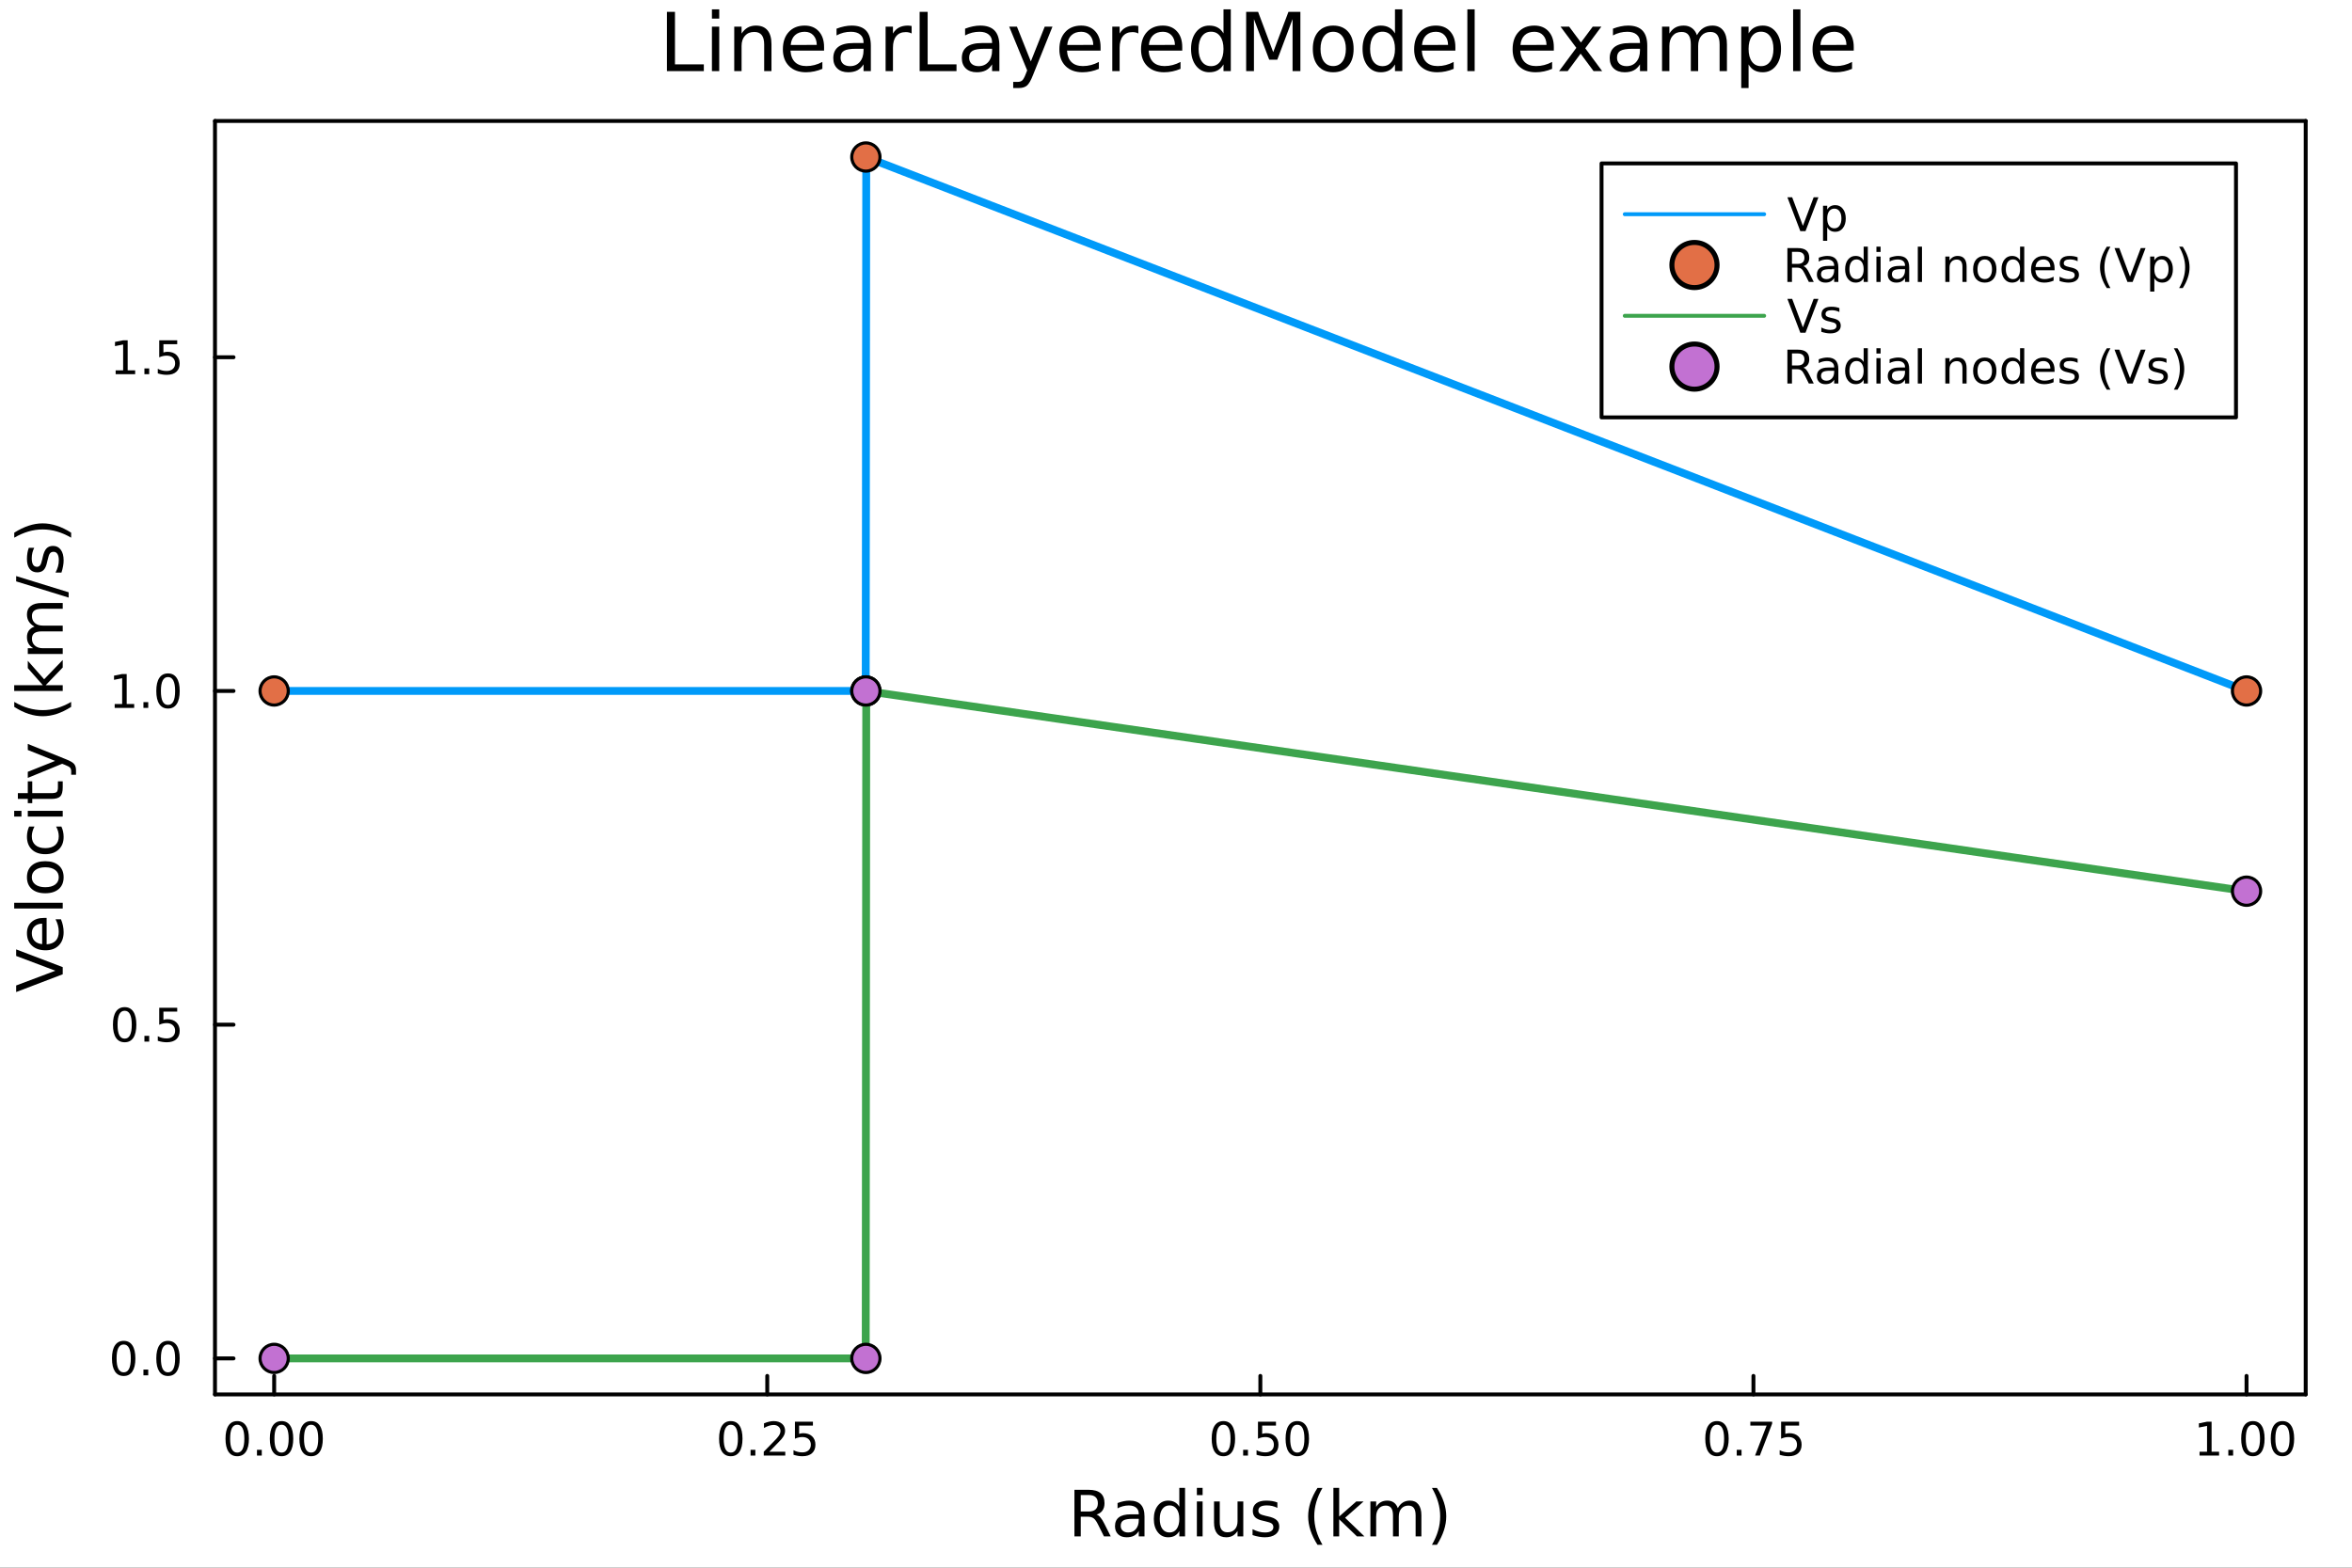 <?xml version="1.0" encoding="utf-8"?>
<svg xmlns="http://www.w3.org/2000/svg" xmlns:xlink="http://www.w3.org/1999/xlink" width="600" height="400" viewBox="0 0 2400 1600">
<rect x="0" y="0" width="2400" height="1600" fill="#333333" stroke="none"/>
<defs>
  <clipPath id="clip120">
    <rect x="0" y="0" width="2400" height="1600"/>
  </clipPath>
</defs>
<path clip-path="url(#clip120)" d="
M0 1600 L2400 1600 L2400 0 L0 0  Z
  " fill="#ffffff" fill-rule="evenodd" fill-opacity="1"/>
<defs>
  <clipPath id="clip121">
    <rect x="480" y="0" width="1681" height="1600"/>
  </clipPath>
</defs>
<path clip-path="url(#clip120)" d="
M219.38 1423.18 L2352.76 1423.18 L2352.76 123.472 L219.38 123.472  Z
  " fill="#ffffff" fill-rule="evenodd" fill-opacity="1"/>
<defs>
  <clipPath id="clip122">
    <rect x="219" y="123" width="2134" height="1301"/>
  </clipPath>
</defs>
<polyline clip-path="url(#clip120)" style="stroke:#000000; stroke-linecap:round; stroke-linejoin:round; stroke-width:4; stroke-opacity:1; fill:none" points="
  219.38,1423.18 2352.76,1423.18 
  "/>
<polyline clip-path="url(#clip120)" style="stroke:#000000; stroke-linecap:round; stroke-linejoin:round; stroke-width:4; stroke-opacity:1; fill:none" points="
  219.38,123.472 2352.76,123.472 
  "/>
<polyline clip-path="url(#clip120)" style="stroke:#000000; stroke-linecap:round; stroke-linejoin:round; stroke-width:4; stroke-opacity:1; fill:none" points="
  279.759,1423.18 279.759,1404.28 
  "/>
<polyline clip-path="url(#clip120)" style="stroke:#000000; stroke-linecap:round; stroke-linejoin:round; stroke-width:4; stroke-opacity:1; fill:none" points="
  782.913,1423.18 782.913,1404.28 
  "/>
<polyline clip-path="url(#clip120)" style="stroke:#000000; stroke-linecap:round; stroke-linejoin:round; stroke-width:4; stroke-opacity:1; fill:none" points="
  1286.07,1423.18 1286.07,1404.28 
  "/>
<polyline clip-path="url(#clip120)" style="stroke:#000000; stroke-linecap:round; stroke-linejoin:round; stroke-width:4; stroke-opacity:1; fill:none" points="
  1789.22,1423.18 1789.22,1404.28 
  "/>
<polyline clip-path="url(#clip120)" style="stroke:#000000; stroke-linecap:round; stroke-linejoin:round; stroke-width:4; stroke-opacity:1; fill:none" points="
  2292.38,1423.18 2292.38,1404.28 
  "/>
<path clip-path="url(#clip120)" d="M242.062 1454.1 Q238.451 1454.1 236.622 1457.66 Q234.817 1461.2 234.817 1468.33 Q234.817 1475.44 236.622 1479.01 Q238.451 1482.55 242.062 1482.55 Q245.696 1482.55 247.502 1479.01 Q249.331 1475.44 249.331 1468.33 Q249.331 1461.2 247.502 1457.66 Q245.696 1454.1 242.062 1454.1 M242.062 1450.39 Q247.872 1450.39 250.928 1455 Q254.007 1459.58 254.007 1468.33 Q254.007 1477.06 250.928 1481.67 Q247.872 1486.25 242.062 1486.25 Q236.252 1486.25 233.173 1481.67 Q230.118 1477.06 230.118 1468.33 Q230.118 1459.58 233.173 1455 Q236.252 1450.39 242.062 1450.39 Z" fill="#000000" fill-rule="evenodd" fill-opacity="1" /><path clip-path="url(#clip120)" d="M262.224 1479.7 L267.108 1479.7 L267.108 1485.58 L262.224 1485.58 L262.224 1479.7 Z" fill="#000000" fill-rule="evenodd" fill-opacity="1" /><path clip-path="url(#clip120)" d="M287.293 1454.1 Q283.682 1454.1 281.854 1457.66 Q280.048 1461.2 280.048 1468.33 Q280.048 1475.44 281.854 1479.01 Q283.682 1482.55 287.293 1482.55 Q290.928 1482.55 292.733 1479.01 Q294.562 1475.44 294.562 1468.33 Q294.562 1461.2 292.733 1457.66 Q290.928 1454.1 287.293 1454.1 M287.293 1450.39 Q293.104 1450.39 296.159 1455 Q299.238 1459.58 299.238 1468.33 Q299.238 1477.06 296.159 1481.67 Q293.104 1486.25 287.293 1486.25 Q281.483 1486.25 278.405 1481.67 Q275.349 1477.06 275.349 1468.33 Q275.349 1459.58 278.405 1455 Q281.483 1450.39 287.293 1450.39 Z" fill="#000000" fill-rule="evenodd" fill-opacity="1" /><path clip-path="url(#clip120)" d="M317.455 1454.1 Q313.844 1454.1 312.015 1457.66 Q310.21 1461.2 310.21 1468.33 Q310.21 1475.44 312.015 1479.01 Q313.844 1482.55 317.455 1482.55 Q321.09 1482.55 322.895 1479.01 Q324.724 1475.44 324.724 1468.33 Q324.724 1461.2 322.895 1457.66 Q321.09 1454.1 317.455 1454.1 M317.455 1450.39 Q323.265 1450.39 326.321 1455 Q329.4 1459.58 329.4 1468.33 Q329.4 1477.06 326.321 1481.67 Q323.265 1486.25 317.455 1486.25 Q311.645 1486.25 308.566 1481.67 Q305.511 1477.06 305.511 1468.33 Q305.511 1459.58 308.566 1455 Q311.645 1450.39 317.455 1450.39 Z" fill="#000000" fill-rule="evenodd" fill-opacity="1" /><path clip-path="url(#clip120)" d="M745.714 1454.1 Q742.103 1454.1 740.275 1457.66 Q738.469 1461.2 738.469 1468.33 Q738.469 1475.44 740.275 1479.01 Q742.103 1482.55 745.714 1482.55 Q749.349 1482.55 751.154 1479.01 Q752.983 1475.44 752.983 1468.33 Q752.983 1461.2 751.154 1457.66 Q749.349 1454.1 745.714 1454.1 M745.714 1450.39 Q751.525 1450.39 754.58 1455 Q757.659 1459.58 757.659 1468.33 Q757.659 1477.06 754.58 1481.67 Q751.525 1486.25 745.714 1486.25 Q739.904 1486.25 736.826 1481.67 Q733.77 1477.06 733.77 1468.33 Q733.77 1459.58 736.826 1455 Q739.904 1450.39 745.714 1450.39 Z" fill="#000000" fill-rule="evenodd" fill-opacity="1" /><path clip-path="url(#clip120)" d="M765.876 1479.7 L770.761 1479.7 L770.761 1485.58 L765.876 1485.58 L765.876 1479.7 Z" fill="#000000" fill-rule="evenodd" fill-opacity="1" /><path clip-path="url(#clip120)" d="M784.974 1481.64 L801.293 1481.64 L801.293 1485.58 L779.349 1485.58 L779.349 1481.64 Q782.011 1478.89 786.594 1474.26 Q791.2 1469.61 792.381 1468.27 Q794.626 1465.74 795.506 1464.01 Q796.409 1462.25 796.409 1460.56 Q796.409 1457.8 794.464 1456.07 Q792.543 1454.33 789.441 1454.33 Q787.242 1454.33 784.788 1455.09 Q782.358 1455.86 779.58 1457.41 L779.58 1452.69 Q782.404 1451.55 784.858 1450.97 Q787.311 1450.39 789.349 1450.39 Q794.719 1450.39 797.913 1453.08 Q801.108 1455.77 801.108 1460.26 Q801.108 1462.39 800.298 1464.31 Q799.511 1466.2 797.404 1468.8 Q796.825 1469.47 793.724 1472.69 Q790.622 1475.88 784.974 1481.64 Z" fill="#000000" fill-rule="evenodd" fill-opacity="1" /><path clip-path="url(#clip120)" d="M811.154 1451.02 L829.51 1451.02 L829.51 1454.96 L815.436 1454.96 L815.436 1463.43 Q816.455 1463.08 817.473 1462.92 Q818.492 1462.73 819.51 1462.73 Q825.297 1462.73 828.677 1465.9 Q832.057 1469.08 832.057 1474.49 Q832.057 1480.07 828.584 1483.17 Q825.112 1486.25 818.793 1486.25 Q816.617 1486.25 814.348 1485.88 Q812.103 1485.51 809.696 1484.77 L809.696 1480.07 Q811.779 1481.2 814.001 1481.76 Q816.223 1482.32 818.7 1482.32 Q822.705 1482.32 825.043 1480.21 Q827.381 1478.1 827.381 1474.49 Q827.381 1470.88 825.043 1468.77 Q822.705 1466.67 818.7 1466.67 Q816.825 1466.67 814.95 1467.08 Q813.098 1467.5 811.154 1468.38 L811.154 1451.02 Z" fill="#000000" fill-rule="evenodd" fill-opacity="1" /><path clip-path="url(#clip120)" d="M1248.37 1454.1 Q1244.76 1454.1 1242.93 1457.66 Q1241.13 1461.2 1241.13 1468.33 Q1241.13 1475.44 1242.93 1479.01 Q1244.76 1482.55 1248.37 1482.55 Q1252.01 1482.55 1253.81 1479.01 Q1255.64 1475.44 1255.64 1468.33 Q1255.64 1461.2 1253.81 1457.66 Q1252.01 1454.1 1248.37 1454.1 M1248.37 1450.39 Q1254.18 1450.39 1257.24 1455 Q1260.32 1459.58 1260.32 1468.33 Q1260.32 1477.06 1257.24 1481.67 Q1254.18 1486.25 1248.37 1486.25 Q1242.56 1486.25 1239.48 1481.67 Q1236.43 1477.06 1236.43 1468.33 Q1236.43 1459.58 1239.48 1455 Q1242.56 1450.39 1248.37 1450.39 Z" fill="#000000" fill-rule="evenodd" fill-opacity="1" /><path clip-path="url(#clip120)" d="M1268.53 1479.7 L1273.42 1479.7 L1273.42 1485.58 L1268.53 1485.58 L1268.53 1479.7 Z" fill="#000000" fill-rule="evenodd" fill-opacity="1" /><path clip-path="url(#clip120)" d="M1283.65 1451.02 L1302.01 1451.02 L1302.01 1454.96 L1287.93 1454.96 L1287.93 1463.43 Q1288.95 1463.08 1289.97 1462.92 Q1290.99 1462.73 1292.01 1462.73 Q1297.79 1462.73 1301.17 1465.9 Q1304.55 1469.08 1304.55 1474.49 Q1304.55 1480.07 1301.08 1483.17 Q1297.61 1486.25 1291.29 1486.25 Q1289.11 1486.25 1286.84 1485.88 Q1284.6 1485.51 1282.19 1484.77 L1282.19 1480.07 Q1284.27 1481.2 1286.5 1481.76 Q1288.72 1482.32 1291.2 1482.32 Q1295.2 1482.32 1297.54 1480.21 Q1299.88 1478.1 1299.88 1474.49 Q1299.88 1470.88 1297.54 1468.77 Q1295.2 1466.67 1291.2 1466.67 Q1289.32 1466.67 1287.45 1467.08 Q1285.59 1467.5 1283.65 1468.38 L1283.65 1451.02 Z" fill="#000000" fill-rule="evenodd" fill-opacity="1" /><path clip-path="url(#clip120)" d="M1323.76 1454.1 Q1320.15 1454.1 1318.32 1457.66 Q1316.52 1461.2 1316.52 1468.33 Q1316.52 1475.44 1318.32 1479.01 Q1320.15 1482.55 1323.76 1482.55 Q1327.4 1482.55 1329.2 1479.01 Q1331.03 1475.44 1331.03 1468.33 Q1331.03 1461.2 1329.2 1457.66 Q1327.4 1454.1 1323.76 1454.1 M1323.76 1450.39 Q1329.57 1450.39 1332.63 1455 Q1335.71 1459.58 1335.71 1468.33 Q1335.71 1477.06 1332.63 1481.67 Q1329.57 1486.25 1323.76 1486.25 Q1317.95 1486.25 1314.88 1481.67 Q1311.82 1477.06 1311.82 1468.33 Q1311.82 1459.58 1314.88 1455 Q1317.95 1450.39 1323.76 1450.39 Z" fill="#000000" fill-rule="evenodd" fill-opacity="1" /><path clip-path="url(#clip120)" d="M1752.02 1454.1 Q1748.41 1454.1 1746.58 1457.66 Q1744.78 1461.2 1744.78 1468.33 Q1744.78 1475.44 1746.58 1479.01 Q1748.41 1482.55 1752.02 1482.55 Q1755.66 1482.55 1757.46 1479.01 Q1759.29 1475.44 1759.29 1468.33 Q1759.29 1461.2 1757.46 1457.66 Q1755.66 1454.1 1752.02 1454.1 M1752.02 1450.39 Q1757.83 1450.39 1760.89 1455 Q1763.97 1459.58 1763.97 1468.33 Q1763.97 1477.06 1760.89 1481.67 Q1757.83 1486.25 1752.02 1486.25 Q1746.21 1486.25 1743.13 1481.67 Q1740.08 1477.06 1740.08 1468.33 Q1740.08 1459.58 1743.13 1455 Q1746.21 1450.39 1752.02 1450.39 Z" fill="#000000" fill-rule="evenodd" fill-opacity="1" /><path clip-path="url(#clip120)" d="M1772.19 1479.7 L1777.07 1479.7 L1777.07 1485.58 L1772.19 1485.58 L1772.19 1479.7 Z" fill="#000000" fill-rule="evenodd" fill-opacity="1" /><path clip-path="url(#clip120)" d="M1786.07 1451.02 L1808.3 1451.02 L1808.3 1453.01 L1795.75 1485.58 L1790.87 1485.58 L1802.67 1454.96 L1786.07 1454.96 L1786.07 1451.02 Z" fill="#000000" fill-rule="evenodd" fill-opacity="1" /><path clip-path="url(#clip120)" d="M1817.46 1451.02 L1835.82 1451.02 L1835.82 1454.96 L1821.75 1454.96 L1821.75 1463.43 Q1822.76 1463.08 1823.78 1462.92 Q1824.8 1462.73 1825.82 1462.73 Q1831.61 1462.73 1834.99 1465.9 Q1838.37 1469.08 1838.37 1474.49 Q1838.37 1480.07 1834.89 1483.17 Q1831.42 1486.25 1825.1 1486.25 Q1822.93 1486.25 1820.66 1485.88 Q1818.41 1485.51 1816 1484.77 L1816 1480.07 Q1818.09 1481.2 1820.31 1481.76 Q1822.53 1482.32 1825.01 1482.32 Q1829.01 1482.32 1831.35 1480.21 Q1833.69 1478.1 1833.69 1474.49 Q1833.69 1470.88 1831.35 1468.77 Q1829.01 1466.67 1825.01 1466.67 Q1823.13 1466.67 1821.26 1467.08 Q1819.41 1467.5 1817.46 1468.38 L1817.46 1451.02 Z" fill="#000000" fill-rule="evenodd" fill-opacity="1" /><path clip-path="url(#clip120)" d="M2244.45 1481.64 L2252.09 1481.64 L2252.09 1455.28 L2243.78 1456.95 L2243.78 1452.69 L2252.04 1451.02 L2256.72 1451.02 L2256.72 1481.64 L2264.36 1481.64 L2264.36 1485.58 L2244.45 1485.58 L2244.45 1481.64 Z" fill="#000000" fill-rule="evenodd" fill-opacity="1" /><path clip-path="url(#clip120)" d="M2273.8 1479.7 L2278.69 1479.7 L2278.69 1485.58 L2273.8 1485.58 L2273.8 1479.7 Z" fill="#000000" fill-rule="evenodd" fill-opacity="1" /><path clip-path="url(#clip120)" d="M2298.87 1454.1 Q2295.26 1454.1 2293.43 1457.66 Q2291.63 1461.2 2291.63 1468.33 Q2291.63 1475.44 2293.43 1479.01 Q2295.26 1482.55 2298.87 1482.55 Q2302.5 1482.55 2304.31 1479.01 Q2306.14 1475.44 2306.14 1468.33 Q2306.14 1461.2 2304.31 1457.66 Q2302.5 1454.1 2298.87 1454.1 M2298.87 1450.39 Q2304.68 1450.39 2307.74 1455 Q2310.81 1459.58 2310.81 1468.33 Q2310.81 1477.06 2307.74 1481.67 Q2304.68 1486.25 2298.87 1486.25 Q2293.06 1486.25 2289.98 1481.67 Q2286.93 1477.06 2286.93 1468.33 Q2286.93 1459.58 2289.98 1455 Q2293.06 1450.39 2298.87 1450.39 Z" fill="#000000" fill-rule="evenodd" fill-opacity="1" /><path clip-path="url(#clip120)" d="M2329.03 1454.1 Q2325.42 1454.1 2323.59 1457.66 Q2321.79 1461.2 2321.79 1468.33 Q2321.79 1475.44 2323.59 1479.01 Q2325.42 1482.55 2329.03 1482.55 Q2332.67 1482.55 2334.47 1479.01 Q2336.3 1475.44 2336.3 1468.33 Q2336.3 1461.2 2334.47 1457.66 Q2332.67 1454.1 2329.03 1454.1 M2329.03 1450.39 Q2334.84 1450.39 2337.9 1455 Q2340.98 1459.58 2340.98 1468.33 Q2340.98 1477.06 2337.9 1481.67 Q2334.84 1486.25 2329.03 1486.25 Q2323.22 1486.25 2320.14 1481.67 Q2317.09 1477.06 2317.09 1468.33 Q2317.09 1459.58 2320.14 1455 Q2323.22 1450.39 2329.03 1450.39 Z" fill="#000000" fill-rule="evenodd" fill-opacity="1" /><path clip-path="url(#clip120)" d="M1118.9 1545.76 Q1120.97 1546.46 1122.91 1548.76 Q1124.89 1551.05 1126.86 1555.06 L1133.39 1568.04 L1126.48 1568.04 L1120.4 1555.85 Q1118.05 1551.08 1115.82 1549.52 Q1113.62 1547.96 1109.8 1547.96 L1102.8 1547.96 L1102.8 1568.04 L1096.37 1568.04 L1096.37 1520.52 L1110.88 1520.52 Q1119.03 1520.52 1123.04 1523.93 Q1127.05 1527.34 1127.05 1534.21 Q1127.05 1538.7 1124.95 1541.66 Q1122.88 1544.62 1118.9 1545.76 M1102.8 1525.81 L1102.8 1542.68 L1110.88 1542.68 Q1115.53 1542.68 1117.89 1540.54 Q1120.27 1538.38 1120.27 1534.21 Q1120.27 1530.04 1117.89 1527.94 Q1115.53 1525.81 1110.88 1525.81 L1102.8 1525.81 Z" fill="#000000" fill-rule="evenodd" fill-opacity="1" /><path clip-path="url(#clip120)" d="M1156.18 1550.12 Q1149.08 1550.12 1146.34 1551.75 Q1143.6 1553.37 1143.6 1557.29 Q1143.6 1560.4 1145.64 1562.25 Q1147.71 1564.07 1151.24 1564.07 Q1156.11 1564.07 1159.04 1560.63 Q1162 1557.16 1162 1551.43 L1162 1550.12 L1156.18 1550.12 M1167.86 1547.71 L1167.86 1568.04 L1162 1568.04 L1162 1562.63 Q1160 1565.88 1157 1567.44 Q1154.01 1568.97 1149.68 1568.97 Q1144.21 1568.97 1140.96 1565.91 Q1137.75 1562.82 1137.75 1557.67 Q1137.75 1551.65 1141.76 1548.6 Q1145.8 1545.54 1153.79 1545.54 L1162 1545.54 L1162 1544.97 Q1162 1540.93 1159.33 1538.73 Q1156.69 1536.5 1151.88 1536.5 Q1148.82 1536.5 1145.93 1537.23 Q1143.03 1537.97 1140.36 1539.43 L1140.36 1534.02 Q1143.57 1532.78 1146.6 1532.17 Q1149.62 1531.54 1152.48 1531.54 Q1160.22 1531.54 1164.04 1535.55 Q1167.86 1539.56 1167.86 1547.71 Z" fill="#000000" fill-rule="evenodd" fill-opacity="1" /><path clip-path="url(#clip120)" d="M1203.38 1537.81 L1203.38 1518.52 L1209.23 1518.52 L1209.23 1568.04 L1203.38 1568.04 L1203.38 1562.7 Q1201.53 1565.88 1198.7 1567.44 Q1195.9 1568.97 1191.95 1568.97 Q1185.49 1568.97 1181.42 1563.81 Q1177.37 1558.65 1177.37 1550.25 Q1177.37 1541.85 1181.42 1536.69 Q1185.49 1531.54 1191.95 1531.54 Q1195.9 1531.54 1198.7 1533.1 Q1201.53 1534.62 1203.38 1537.81 M1183.42 1550.25 Q1183.42 1556.71 1186.06 1560.4 Q1188.74 1564.07 1193.38 1564.07 Q1198.03 1564.07 1200.7 1560.4 Q1203.38 1556.71 1203.38 1550.25 Q1203.38 1543.79 1200.7 1540.13 Q1198.03 1536.44 1193.38 1536.44 Q1188.74 1536.44 1186.06 1540.13 Q1183.42 1543.79 1183.42 1550.25 Z" fill="#000000" fill-rule="evenodd" fill-opacity="1" /><path clip-path="url(#clip120)" d="M1221.3 1532.4 L1227.15 1532.4 L1227.15 1568.04 L1221.3 1568.04 L1221.3 1532.4 M1221.3 1518.52 L1227.15 1518.52 L1227.15 1525.93 L1221.3 1525.93 L1221.3 1518.52 Z" fill="#000000" fill-rule="evenodd" fill-opacity="1" /><path clip-path="url(#clip120)" d="M1238.8 1553.98 L1238.8 1532.4 L1244.66 1532.4 L1244.66 1553.75 Q1244.66 1558.81 1246.63 1561.36 Q1248.61 1563.87 1252.55 1563.87 Q1257.3 1563.87 1260.03 1560.85 Q1262.8 1557.83 1262.8 1552.61 L1262.8 1532.4 L1268.66 1532.4 L1268.66 1568.04 L1262.8 1568.04 L1262.8 1562.57 Q1260.67 1565.82 1257.84 1567.41 Q1255.04 1568.97 1251.31 1568.97 Q1245.17 1568.97 1241.99 1565.15 Q1238.8 1561.33 1238.8 1553.98 M1253.54 1531.54 L1253.54 1531.54 Z" fill="#000000" fill-rule="evenodd" fill-opacity="1" /><path clip-path="url(#clip120)" d="M1303.45 1533.45 L1303.45 1538.98 Q1300.96 1537.71 1298.29 1537.07 Q1295.62 1536.44 1292.75 1536.44 Q1288.39 1536.44 1286.2 1537.77 Q1284.03 1539.11 1284.03 1541.79 Q1284.03 1543.82 1285.59 1545 Q1287.15 1546.15 1291.86 1547.2 L1293.87 1547.64 Q1300.1 1548.98 1302.71 1551.43 Q1305.36 1553.85 1305.36 1558.21 Q1305.36 1563.17 1301.41 1566.07 Q1297.49 1568.97 1290.62 1568.97 Q1287.75 1568.97 1284.64 1568.39 Q1281.55 1567.85 1278.11 1566.74 L1278.11 1560.69 Q1281.36 1562.38 1284.51 1563.24 Q1287.66 1564.07 1290.75 1564.07 Q1294.88 1564.07 1297.11 1562.66 Q1299.34 1561.23 1299.34 1558.65 Q1299.34 1556.27 1297.72 1554.99 Q1296.13 1553.72 1290.68 1552.54 L1288.65 1552.07 Q1283.2 1550.92 1280.78 1548.56 Q1278.37 1546.18 1278.37 1542.04 Q1278.37 1537.01 1281.93 1534.27 Q1285.5 1531.54 1292.05 1531.54 Q1295.3 1531.54 1298.16 1532.01 Q1301.03 1532.49 1303.45 1533.45 Z" fill="#000000" fill-rule="evenodd" fill-opacity="1" /><path clip-path="url(#clip120)" d="M1349.47 1518.58 Q1345.21 1525.9 1343.14 1533.06 Q1341.07 1540.23 1341.07 1547.58 Q1341.07 1554.93 1343.14 1562.16 Q1345.24 1569.35 1349.47 1576.64 L1344.38 1576.64 Q1339.6 1569.16 1337.22 1561.93 Q1334.86 1554.71 1334.86 1547.58 Q1334.86 1540.48 1337.22 1533.29 Q1339.57 1526.09 1344.38 1518.58 L1349.47 1518.58 Z" fill="#000000" fill-rule="evenodd" fill-opacity="1" /><path clip-path="url(#clip120)" d="M1360.61 1518.52 L1366.5 1518.52 L1366.5 1547.77 L1383.97 1532.4 L1391.45 1532.4 L1372.55 1549.07 L1392.25 1568.04 L1384.61 1568.04 L1366.5 1550.63 L1366.5 1568.04 L1360.61 1568.04 L1360.61 1518.52 Z" fill="#000000" fill-rule="evenodd" fill-opacity="1" /><path clip-path="url(#clip120)" d="M1426.34 1539.24 Q1428.53 1535.29 1431.59 1533.41 Q1434.64 1531.54 1438.78 1531.54 Q1444.35 1531.54 1447.38 1535.45 Q1450.4 1539.33 1450.4 1546.53 L1450.4 1568.04 L1444.51 1568.04 L1444.51 1546.72 Q1444.51 1541.59 1442.7 1539.11 Q1440.88 1536.63 1437.16 1536.63 Q1432.61 1536.63 1429.96 1539.65 Q1427.32 1542.68 1427.32 1547.9 L1427.32 1568.04 L1421.43 1568.04 L1421.43 1546.72 Q1421.43 1541.56 1419.62 1539.11 Q1417.81 1536.63 1414.02 1536.63 Q1409.53 1536.63 1406.89 1539.68 Q1404.25 1542.71 1404.25 1547.9 L1404.25 1568.04 L1398.36 1568.04 L1398.36 1532.4 L1404.25 1532.4 L1404.25 1537.93 Q1406.25 1534.66 1409.05 1533.1 Q1411.85 1531.54 1415.71 1531.54 Q1419.59 1531.54 1422.29 1533.51 Q1425.03 1535.48 1426.34 1539.24 Z" fill="#000000" fill-rule="evenodd" fill-opacity="1" /><path clip-path="url(#clip120)" d="M1461.16 1518.58 L1466.25 1518.58 Q1471.02 1526.09 1473.38 1533.29 Q1475.77 1540.48 1475.77 1547.58 Q1475.77 1554.71 1473.38 1561.93 Q1471.02 1569.16 1466.25 1576.64 L1461.16 1576.64 Q1465.39 1569.35 1467.46 1562.16 Q1469.56 1554.93 1469.56 1547.58 Q1469.56 1540.23 1467.46 1533.06 Q1465.39 1525.9 1461.16 1518.58 Z" fill="#000000" fill-rule="evenodd" fill-opacity="1" /><polyline clip-path="url(#clip120)" style="stroke:#000000; stroke-linecap:round; stroke-linejoin:round; stroke-width:4; stroke-opacity:1; fill:none" points="
  219.38,1423.18 219.38,123.472 
  "/>
<polyline clip-path="url(#clip120)" style="stroke:#000000; stroke-linecap:round; stroke-linejoin:round; stroke-width:4; stroke-opacity:1; fill:none" points="
  2352.76,1423.18 2352.76,123.472 
  "/>
<polyline clip-path="url(#clip120)" style="stroke:#000000; stroke-linecap:round; stroke-linejoin:round; stroke-width:4; stroke-opacity:1; fill:none" points="
  219.38,1386.4 238.278,1386.4 
  "/>
<polyline clip-path="url(#clip120)" style="stroke:#000000; stroke-linecap:round; stroke-linejoin:round; stroke-width:4; stroke-opacity:1; fill:none" points="
  219.38,1045.8 238.278,1045.8 
  "/>
<polyline clip-path="url(#clip120)" style="stroke:#000000; stroke-linecap:round; stroke-linejoin:round; stroke-width:4; stroke-opacity:1; fill:none" points="
  219.38,705.207 238.278,705.207 
  "/>
<polyline clip-path="url(#clip120)" style="stroke:#000000; stroke-linecap:round; stroke-linejoin:round; stroke-width:4; stroke-opacity:1; fill:none" points="
  219.38,364.613 238.278,364.613 
  "/>
<path clip-path="url(#clip120)" d="M126.205 1372.19 Q122.593 1372.19 120.765 1375.76 Q118.959 1379.3 118.959 1386.43 Q118.959 1393.54 120.765 1397.1 Q122.593 1400.64 126.205 1400.64 Q129.839 1400.64 131.644 1397.1 Q133.473 1393.54 133.473 1386.43 Q133.473 1379.3 131.644 1375.76 Q129.839 1372.19 126.205 1372.19 M126.205 1368.49 Q132.015 1368.49 135.07 1373.1 Q138.149 1377.68 138.149 1386.43 Q138.149 1395.16 135.07 1399.76 Q132.015 1404.35 126.205 1404.35 Q120.394 1404.35 117.316 1399.76 Q114.26 1395.16 114.26 1386.43 Q114.26 1377.68 117.316 1373.1 Q120.394 1368.49 126.205 1368.49 Z" fill="#000000" fill-rule="evenodd" fill-opacity="1" /><path clip-path="url(#clip120)" d="M146.366 1397.8 L151.251 1397.8 L151.251 1403.68 L146.366 1403.68 L146.366 1397.8 Z" fill="#000000" fill-rule="evenodd" fill-opacity="1" /><path clip-path="url(#clip120)" d="M171.436 1372.19 Q167.825 1372.19 165.996 1375.76 Q164.19 1379.3 164.19 1386.43 Q164.19 1393.54 165.996 1397.1 Q167.825 1400.64 171.436 1400.64 Q175.07 1400.64 176.876 1397.1 Q178.704 1393.54 178.704 1386.43 Q178.704 1379.3 176.876 1375.76 Q175.07 1372.19 171.436 1372.19 M171.436 1368.49 Q177.246 1368.49 180.301 1373.1 Q183.38 1377.68 183.38 1386.43 Q183.38 1395.16 180.301 1399.76 Q177.246 1404.35 171.436 1404.35 Q165.626 1404.35 162.547 1399.76 Q159.491 1395.16 159.491 1386.43 Q159.491 1377.68 162.547 1373.1 Q165.626 1368.49 171.436 1368.49 Z" fill="#000000" fill-rule="evenodd" fill-opacity="1" /><path clip-path="url(#clip120)" d="M127.2 1031.6 Q123.589 1031.6 121.76 1035.16 Q119.955 1038.71 119.955 1045.84 Q119.955 1052.94 121.76 1056.51 Q123.589 1060.05 127.2 1060.05 Q130.834 1060.05 132.64 1056.51 Q134.468 1052.94 134.468 1045.84 Q134.468 1038.71 132.64 1035.16 Q130.834 1031.6 127.2 1031.6 M127.2 1027.9 Q133.01 1027.9 136.066 1032.5 Q139.144 1037.09 139.144 1045.84 Q139.144 1054.56 136.066 1059.17 Q133.01 1063.75 127.2 1063.75 Q121.39 1063.75 118.311 1059.17 Q115.256 1054.56 115.256 1045.84 Q115.256 1037.09 118.311 1032.5 Q121.39 1027.9 127.2 1027.9 Z" fill="#000000" fill-rule="evenodd" fill-opacity="1" /><path clip-path="url(#clip120)" d="M147.362 1057.2 L152.246 1057.2 L152.246 1063.08 L147.362 1063.08 L147.362 1057.2 Z" fill="#000000" fill-rule="evenodd" fill-opacity="1" /><path clip-path="url(#clip120)" d="M162.477 1028.52 L180.834 1028.52 L180.834 1032.46 L166.76 1032.46 L166.76 1040.93 Q167.778 1040.58 168.797 1040.42 Q169.815 1040.23 170.834 1040.23 Q176.621 1040.23 180.001 1043.41 Q183.38 1046.58 183.38 1051.99 Q183.38 1057.57 179.908 1060.67 Q176.436 1063.75 170.116 1063.75 Q167.94 1063.75 165.672 1063.38 Q163.427 1063.01 161.019 1062.27 L161.019 1057.57 Q163.102 1058.71 165.325 1059.26 Q167.547 1059.82 170.024 1059.82 Q174.028 1059.82 176.366 1057.71 Q178.704 1055.6 178.704 1051.99 Q178.704 1048.38 176.366 1046.28 Q174.028 1044.17 170.024 1044.17 Q168.149 1044.17 166.274 1044.59 Q164.422 1045 162.477 1045.88 L162.477 1028.52 Z" fill="#000000" fill-rule="evenodd" fill-opacity="1" /><path clip-path="url(#clip120)" d="M117.015 718.552 L124.654 718.552 L124.654 692.186 L116.343 693.853 L116.343 689.594 L124.607 687.927 L129.283 687.927 L129.283 718.552 L136.922 718.552 L136.922 722.487 L117.015 722.487 L117.015 718.552 Z" fill="#000000" fill-rule="evenodd" fill-opacity="1" /><path clip-path="url(#clip120)" d="M146.366 716.608 L151.251 716.608 L151.251 722.487 L146.366 722.487 L146.366 716.608 Z" fill="#000000" fill-rule="evenodd" fill-opacity="1" /><path clip-path="url(#clip120)" d="M171.436 691.006 Q167.825 691.006 165.996 694.571 Q164.19 698.112 164.19 705.242 Q164.19 712.348 165.996 715.913 Q167.825 719.455 171.436 719.455 Q175.07 719.455 176.876 715.913 Q178.704 712.348 178.704 705.242 Q178.704 698.112 176.876 694.571 Q175.07 691.006 171.436 691.006 M171.436 687.302 Q177.246 687.302 180.301 691.909 Q183.38 696.492 183.38 705.242 Q183.38 713.969 180.301 718.575 Q177.246 723.158 171.436 723.158 Q165.626 723.158 162.547 718.575 Q159.491 713.969 159.491 705.242 Q159.491 696.492 162.547 691.909 Q165.626 687.302 171.436 687.302 Z" fill="#000000" fill-rule="evenodd" fill-opacity="1" /><path clip-path="url(#clip120)" d="M118.01 377.958 L125.649 377.958 L125.649 351.592 L117.339 353.259 L117.339 349 L125.603 347.333 L130.279 347.333 L130.279 377.958 L137.917 377.958 L137.917 381.893 L118.01 381.893 L118.01 377.958 Z" fill="#000000" fill-rule="evenodd" fill-opacity="1" /><path clip-path="url(#clip120)" d="M147.362 376.013 L152.246 376.013 L152.246 381.893 L147.362 381.893 L147.362 376.013 Z" fill="#000000" fill-rule="evenodd" fill-opacity="1" /><path clip-path="url(#clip120)" d="M162.477 347.333 L180.834 347.333 L180.834 351.268 L166.76 351.268 L166.76 359.74 Q167.778 359.393 168.797 359.231 Q169.815 359.046 170.834 359.046 Q176.621 359.046 180.001 362.217 Q183.38 365.388 183.38 370.805 Q183.38 376.384 179.908 379.485 Q176.436 382.564 170.116 382.564 Q167.94 382.564 165.672 382.194 Q163.427 381.823 161.019 381.083 L161.019 376.384 Q163.102 377.518 165.325 378.073 Q167.547 378.629 170.024 378.629 Q174.028 378.629 176.366 376.523 Q178.704 374.416 178.704 370.805 Q178.704 367.194 176.366 365.087 Q174.028 362.981 170.024 362.981 Q168.149 362.981 166.274 363.398 Q164.422 363.814 162.477 364.694 L162.477 347.333 Z" fill="#000000" fill-rule="evenodd" fill-opacity="1" /><path clip-path="url(#clip120)" d="M64.004 994.359 L16.484 1012.5 L16.484 1005.79 L56.493 990.731 L16.484 975.644 L16.484 968.96 L64.004 987.07 L64.004 994.359 Z" fill="#000000" fill-rule="evenodd" fill-opacity="1" /><path clip-path="url(#clip120)" d="M44.716 936.845 L47.581 936.845 L47.581 963.772 Q53.628 963.39 56.811 960.144 Q59.962 956.865 59.962 951.041 Q59.962 947.667 59.134 944.516 Q58.307 941.333 56.652 938.214 L62.19 938.214 Q63.527 941.365 64.227 944.675 Q64.927 947.985 64.927 951.391 Q64.927 959.921 59.962 964.918 Q54.997 969.883 46.53 969.883 Q37.777 969.883 32.653 965.172 Q27.497 960.43 27.497 952.409 Q27.497 945.216 32.144 941.046 Q36.759 936.845 44.716 936.845 M42.997 942.702 Q38.191 942.765 35.327 945.407 Q32.462 948.017 32.462 952.346 Q32.462 957.247 35.231 960.207 Q38 963.135 43.029 963.581 L42.997 942.702 Z" fill="#000000" fill-rule="evenodd" fill-opacity="1" /><path clip-path="url(#clip120)" d="M14.479 927.233 L14.479 921.376 L64.004 921.376 L64.004 927.233 L14.479 927.233 Z" fill="#000000" fill-rule="evenodd" fill-opacity="1" /><path clip-path="url(#clip120)" d="M32.462 895.309 Q32.462 900.019 36.154 902.757 Q39.815 905.494 46.212 905.494 Q52.609 905.494 56.302 902.789 Q59.962 900.051 59.962 895.309 Q59.962 890.63 56.27 887.893 Q52.578 885.156 46.212 885.156 Q39.878 885.156 36.186 887.893 Q32.462 890.63 32.462 895.309 M27.497 895.309 Q27.497 887.67 32.462 883.309 Q37.427 878.949 46.212 878.949 Q54.965 878.949 59.962 883.309 Q64.927 887.67 64.927 895.309 Q64.927 902.98 59.962 907.34 Q54.965 911.669 46.212 911.669 Q37.427 911.669 32.462 907.34 Q27.497 902.98 27.497 895.309 Z" fill="#000000" fill-rule="evenodd" fill-opacity="1" /><path clip-path="url(#clip120)" d="M29.725 843.587 L35.199 843.587 Q33.831 846.07 33.162 848.585 Q32.462 851.067 32.462 853.613 Q32.462 859.311 36.09 862.462 Q39.687 865.613 46.212 865.613 Q52.737 865.613 56.365 862.462 Q59.962 859.311 59.962 853.613 Q59.962 851.067 59.294 848.585 Q58.593 846.07 57.225 843.587 L62.636 843.587 Q63.781 846.038 64.354 848.68 Q64.927 851.29 64.927 854.25 Q64.927 862.303 59.866 867.045 Q54.806 871.788 46.212 871.788 Q37.491 871.788 32.494 867.013 Q27.497 862.207 27.497 853.868 Q27.497 851.163 28.07 848.585 Q28.611 846.006 29.725 843.587 Z" fill="#000000" fill-rule="evenodd" fill-opacity="1" /><path clip-path="url(#clip120)" d="M28.356 833.402 L28.356 827.546 L64.004 827.546 L64.004 833.402 L28.356 833.402 M14.479 833.402 L14.479 827.546 L21.895 827.546 L21.895 833.402 L14.479 833.402 Z" fill="#000000" fill-rule="evenodd" fill-opacity="1" /><path clip-path="url(#clip120)" d="M18.235 809.499 L28.356 809.499 L28.356 797.436 L32.908 797.436 L32.908 809.499 L52.259 809.499 Q56.62 809.499 57.861 808.321 Q59.103 807.112 59.103 803.452 L59.103 797.436 L64.004 797.436 L64.004 803.452 Q64.004 810.231 61.49 812.809 Q58.943 815.387 52.259 815.387 L32.908 815.387 L32.908 819.684 L28.356 819.684 L28.356 815.387 L18.235 815.387 L18.235 809.499 Z" fill="#000000" fill-rule="evenodd" fill-opacity="1" /><path clip-path="url(#clip120)" d="M67.314 774.901 Q73.68 777.384 75.622 779.739 Q77.563 782.095 77.563 786.041 L77.563 790.72 L72.662 790.72 L72.662 787.283 Q72.662 784.864 71.516 783.527 Q70.37 782.19 66.105 780.567 L63.431 779.517 L28.356 793.935 L28.356 787.728 L56.238 776.588 L28.356 765.448 L28.356 759.242 L67.314 774.901 Z" fill="#000000" fill-rule="evenodd" fill-opacity="1" /><path clip-path="url(#clip120)" d="M14.543 716.369 Q21.863 720.634 29.025 722.703 Q36.186 724.772 43.538 724.772 Q50.891 724.772 58.116 722.703 Q65.309 720.602 72.598 716.369 L72.598 721.461 Q65.118 726.236 57.893 728.623 Q50.668 730.978 43.538 730.978 Q36.441 730.978 29.247 728.623 Q22.054 726.267 14.543 721.461 L14.543 716.369 Z" fill="#000000" fill-rule="evenodd" fill-opacity="1" /><path clip-path="url(#clip120)" d="M14.479 705.229 L14.479 699.341 L43.729 699.341 L28.356 681.867 L28.356 674.387 L45.034 693.293 L64.004 673.591 L64.004 681.23 L46.594 699.341 L64.004 699.341 L64.004 705.229 L14.479 705.229 Z" fill="#000000" fill-rule="evenodd" fill-opacity="1" /><path clip-path="url(#clip120)" d="M35.199 639.503 Q31.253 637.307 29.375 634.251 Q27.497 631.196 27.497 627.058 Q27.497 621.488 31.412 618.464 Q35.295 615.441 42.488 615.441 L64.004 615.441 L64.004 621.329 L42.679 621.329 Q37.555 621.329 35.072 623.143 Q32.589 624.957 32.589 628.681 Q32.589 633.233 35.613 635.874 Q38.637 638.516 43.857 638.516 L64.004 638.516 L64.004 644.405 L42.679 644.405 Q37.523 644.405 35.072 646.219 Q32.589 648.033 32.589 651.821 Q32.589 656.308 35.645 658.95 Q38.669 661.592 43.857 661.592 L64.004 661.592 L64.004 667.48 L28.356 667.48 L28.356 661.592 L33.894 661.592 Q30.616 659.587 29.056 656.786 Q27.497 653.985 27.497 650.134 Q27.497 646.251 29.47 643.545 Q31.444 640.808 35.199 639.503 Z" fill="#000000" fill-rule="evenodd" fill-opacity="1" /><path clip-path="url(#clip120)" d="M16.484 593.352 L16.484 587.941 L70.052 604.492 L70.052 609.902 L16.484 593.352 Z" fill="#000000" fill-rule="evenodd" fill-opacity="1" /><path clip-path="url(#clip120)" d="M29.407 559.072 L34.945 559.072 Q33.672 561.555 33.035 564.228 Q32.398 566.902 32.398 569.767 Q32.398 574.127 33.735 576.323 Q35.072 578.488 37.746 578.488 Q39.783 578.488 40.96 576.928 Q42.106 575.368 43.157 570.658 L43.602 568.653 Q44.939 562.414 47.39 559.804 Q49.809 557.163 54.169 557.163 Q59.134 557.163 62.031 561.109 Q64.927 565.024 64.927 571.899 Q64.927 574.764 64.354 577.883 Q63.813 580.97 62.699 584.408 L56.652 584.408 Q58.339 581.161 59.198 578.01 Q60.026 574.859 60.026 571.772 Q60.026 567.634 58.625 565.406 Q57.193 563.178 54.615 563.178 Q52.228 563.178 50.955 564.801 Q49.681 566.393 48.504 571.835 L48.026 573.872 Q46.88 579.315 44.525 581.734 Q42.138 584.153 38 584.153 Q32.971 584.153 30.234 580.588 Q27.497 577.024 27.497 570.467 Q27.497 567.22 27.974 564.356 Q28.452 561.491 29.407 559.072 Z" fill="#000000" fill-rule="evenodd" fill-opacity="1" /><path clip-path="url(#clip120)" d="M14.543 548.76 L14.543 543.667 Q22.054 538.893 29.247 536.538 Q36.441 534.15 43.538 534.15 Q50.668 534.15 57.893 536.538 Q65.118 538.893 72.598 543.667 L72.598 548.76 Q65.309 544.527 58.116 542.458 Q50.891 540.357 43.538 540.357 Q36.186 540.357 29.025 542.458 Q21.863 544.527 14.543 548.76 Z" fill="#000000" fill-rule="evenodd" fill-opacity="1" /><path clip-path="url(#clip120)" d="M680.559 12.096 L688.742 12.096 L688.742 65.689 L718.192 65.689 L718.192 72.576 L680.559 72.576 L680.559 12.096 Z" fill="#000000" fill-rule="evenodd" fill-opacity="1" /><path clip-path="url(#clip120)" d="M726.456 27.206 L733.91 27.206 L733.91 72.576 L726.456 72.576 L726.456 27.206 M726.456 9.544 L733.91 9.544 L733.91 18.983 L726.456 18.983 L726.456 9.544 Z" fill="#000000" fill-rule="evenodd" fill-opacity="1" /><path clip-path="url(#clip120)" d="M787.219 45.192 L787.219 72.576 L779.766 72.576 L779.766 45.435 Q779.766 38.994 777.254 35.794 Q774.743 32.594 769.72 32.594 Q763.684 32.594 760.2 36.442 Q756.716 40.29 756.716 46.934 L756.716 72.576 L749.222 72.576 L749.222 27.206 L756.716 27.206 L756.716 34.254 Q759.39 30.163 762.995 28.138 Q766.641 26.112 771.38 26.112 Q779.199 26.112 783.209 30.973 Q787.219 35.794 787.219 45.192 Z" fill="#000000" fill-rule="evenodd" fill-opacity="1" /><path clip-path="url(#clip120)" d="M840.894 48.028 L840.894 51.673 L806.623 51.673 Q807.109 59.37 811.241 63.421 Q815.414 67.431 822.827 67.431 Q827.121 67.431 831.131 66.378 Q835.182 65.325 839.152 63.218 L839.152 70.267 Q835.142 71.968 830.929 72.86 Q826.716 73.751 822.381 73.751 Q811.525 73.751 805.165 67.431 Q798.846 61.112 798.846 50.337 Q798.846 39.197 804.841 32.675 Q810.877 26.112 821.085 26.112 Q830.24 26.112 835.547 32.026 Q840.894 37.9 840.894 48.028 M833.44 45.84 Q833.359 39.723 829.997 36.077 Q826.675 32.431 821.166 32.431 Q814.928 32.431 811.16 35.956 Q807.433 39.48 806.866 45.88 L833.44 45.84 Z" fill="#000000" fill-rule="evenodd" fill-opacity="1" /><path clip-path="url(#clip120)" d="M873.747 49.769 Q864.713 49.769 861.229 51.835 Q857.746 53.901 857.746 58.884 Q857.746 62.854 860.338 65.203 Q862.971 67.512 867.468 67.512 Q873.666 67.512 877.393 63.137 Q881.16 58.722 881.16 51.43 L881.16 49.769 L873.747 49.769 M888.614 46.691 L888.614 72.576 L881.16 72.576 L881.16 65.689 Q878.608 69.821 874.8 71.806 Q870.992 73.751 865.483 73.751 Q858.515 73.751 854.383 69.862 Q850.292 65.933 850.292 59.37 Q850.292 51.714 855.396 47.825 Q860.541 43.936 870.709 43.936 L881.16 43.936 L881.16 43.207 Q881.16 38.062 877.757 35.267 Q874.395 32.431 868.278 32.431 Q864.389 32.431 860.703 33.363 Q857.017 34.295 853.614 36.158 L853.614 29.272 Q857.705 27.692 861.554 26.922 Q865.402 26.112 869.048 26.112 Q878.891 26.112 883.752 31.216 Q888.614 36.32 888.614 46.691 Z" fill="#000000" fill-rule="evenodd" fill-opacity="1" /><path clip-path="url(#clip120)" d="M930.257 34.173 Q929.001 33.444 927.502 33.12 Q926.044 32.756 924.262 32.756 Q917.942 32.756 914.539 36.888 Q911.177 40.979 911.177 48.676 L911.177 72.576 L903.683 72.576 L903.683 27.206 L911.177 27.206 L911.177 34.254 Q913.527 30.122 917.294 28.138 Q921.061 26.112 926.449 26.112 Q927.219 26.112 928.15 26.234 Q929.082 26.315 930.216 26.517 L930.257 34.173 Z" fill="#000000" fill-rule="evenodd" fill-opacity="1" /><path clip-path="url(#clip120)" d="M938.399 12.096 L946.582 12.096 L946.582 65.689 L976.032 65.689 L976.032 72.576 L938.399 72.576 L938.399 12.096 Z" fill="#000000" fill-rule="evenodd" fill-opacity="1" /><path clip-path="url(#clip120)" d="M1004.92 49.769 Q995.882 49.769 992.398 51.835 Q988.914 53.901 988.914 58.884 Q988.914 62.854 991.507 65.203 Q994.14 67.512 998.636 67.512 Q1004.83 67.512 1008.56 63.137 Q1012.33 58.722 1012.33 51.43 L1012.33 49.769 L1004.92 49.769 M1019.78 46.691 L1019.78 72.576 L1012.33 72.576 L1012.33 65.689 Q1009.78 69.821 1005.97 71.806 Q1002.16 73.751 996.651 73.751 Q989.684 73.751 985.552 69.862 Q981.46 65.933 981.46 59.37 Q981.46 51.714 986.564 47.825 Q991.709 43.936 1001.88 43.936 L1012.33 43.936 L1012.33 43.207 Q1012.33 38.062 1008.93 35.267 Q1005.56 32.431 999.446 32.431 Q995.557 32.431 991.871 33.363 Q988.185 34.295 984.782 36.158 L984.782 29.272 Q988.873 27.692 992.722 26.922 Q996.57 26.112 1000.22 26.112 Q1010.06 26.112 1014.92 31.216 Q1019.78 36.32 1019.78 46.691 Z" fill="#000000" fill-rule="evenodd" fill-opacity="1" /><path clip-path="url(#clip120)" d="M1054.01 76.789 Q1050.85 84.891 1047.85 87.362 Q1044.86 89.833 1039.83 89.833 L1033.88 89.833 L1033.88 83.594 L1038.25 83.594 Q1041.33 83.594 1043.03 82.136 Q1044.74 80.678 1046.8 75.25 L1048.14 71.847 L1029.79 27.206 L1037.69 27.206 L1051.87 62.692 L1066.04 27.206 L1073.94 27.206 L1054.01 76.789 Z" fill="#000000" fill-rule="evenodd" fill-opacity="1" /><path clip-path="url(#clip120)" d="M1123.04 48.028 L1123.04 51.673 L1088.77 51.673 Q1089.25 59.37 1093.39 63.421 Q1097.56 67.431 1104.97 67.431 Q1109.27 67.431 1113.28 66.378 Q1117.33 65.325 1121.3 63.218 L1121.3 70.267 Q1117.29 71.968 1113.07 72.86 Q1108.86 73.751 1104.53 73.751 Q1093.67 73.751 1087.31 67.431 Q1080.99 61.112 1080.99 50.337 Q1080.99 39.197 1086.99 32.675 Q1093.02 26.112 1103.23 26.112 Q1112.39 26.112 1117.69 32.026 Q1123.04 37.9 1123.04 48.028 M1115.59 45.84 Q1115.5 39.723 1112.14 36.077 Q1108.82 32.431 1103.31 32.431 Q1097.07 32.431 1093.31 35.956 Q1089.58 39.48 1089.01 45.88 L1115.59 45.84 Z" fill="#000000" fill-rule="evenodd" fill-opacity="1" /><path clip-path="url(#clip120)" d="M1161.56 34.173 Q1160.31 33.444 1158.81 33.12 Q1157.35 32.756 1155.57 32.756 Q1149.25 32.756 1145.85 36.888 Q1142.48 40.979 1142.48 48.676 L1142.48 72.576 L1134.99 72.576 L1134.99 27.206 L1142.48 27.206 L1142.48 34.254 Q1144.83 30.122 1148.6 28.138 Q1152.37 26.112 1157.76 26.112 Q1158.53 26.112 1159.46 26.234 Q1160.39 26.315 1161.52 26.517 L1161.56 34.173 Z" fill="#000000" fill-rule="evenodd" fill-opacity="1" /><path clip-path="url(#clip120)" d="M1206.37 48.028 L1206.37 51.673 L1172.1 51.673 Q1172.58 59.37 1176.71 63.421 Q1180.89 67.431 1188.3 67.431 Q1192.59 67.431 1196.6 66.378 Q1200.65 65.325 1204.62 63.218 L1204.62 70.267 Q1200.61 71.968 1196.4 72.86 Q1192.19 73.751 1187.85 73.751 Q1177 73.751 1170.64 67.431 Q1164.32 61.112 1164.32 50.337 Q1164.32 39.197 1170.31 32.675 Q1176.35 26.112 1186.56 26.112 Q1195.71 26.112 1201.02 32.026 Q1206.37 37.9 1206.37 48.028 M1198.91 45.84 Q1198.83 39.723 1195.47 36.077 Q1192.15 32.431 1186.64 32.431 Q1180.4 32.431 1176.63 35.956 Q1172.91 39.48 1172.34 45.88 L1198.91 45.84 Z" fill="#000000" fill-rule="evenodd" fill-opacity="1" /><path clip-path="url(#clip120)" d="M1248.46 34.092 L1248.46 9.544 L1255.91 9.544 L1255.91 72.576 L1248.46 72.576 L1248.46 65.77 Q1246.11 69.821 1242.5 71.806 Q1238.94 73.751 1233.91 73.751 Q1225.69 73.751 1220.5 67.188 Q1215.36 60.626 1215.36 49.931 Q1215.36 39.237 1220.5 32.675 Q1225.69 26.112 1233.91 26.112 Q1238.94 26.112 1242.5 28.097 Q1246.11 30.041 1248.46 34.092 M1223.06 49.931 Q1223.06 58.155 1226.42 62.854 Q1229.82 67.512 1235.74 67.512 Q1241.65 67.512 1245.05 62.854 Q1248.46 58.155 1248.46 49.931 Q1248.46 41.708 1245.05 37.05 Q1241.65 32.35 1235.74 32.35 Q1229.82 32.35 1226.42 37.05 Q1223.06 41.708 1223.06 49.931 Z" fill="#000000" fill-rule="evenodd" fill-opacity="1" /><path clip-path="url(#clip120)" d="M1271.59 12.096 L1283.78 12.096 L1299.21 53.253 L1314.73 12.096 L1326.92 12.096 L1326.92 72.576 L1318.94 72.576 L1318.94 19.469 L1303.35 60.95 L1295.12 60.95 L1279.53 19.469 L1279.53 72.576 L1271.59 72.576 L1271.59 12.096 Z" fill="#000000" fill-rule="evenodd" fill-opacity="1" /><path clip-path="url(#clip120)" d="M1360.42 32.431 Q1354.43 32.431 1350.94 37.131 Q1347.46 41.789 1347.46 49.931 Q1347.46 58.074 1350.9 62.773 Q1354.39 67.431 1360.42 67.431 Q1366.38 67.431 1369.86 62.732 Q1373.34 58.033 1373.34 49.931 Q1373.34 41.87 1369.86 37.171 Q1366.38 32.431 1360.42 32.431 M1360.42 26.112 Q1370.14 26.112 1375.69 32.431 Q1381.24 38.751 1381.24 49.931 Q1381.24 61.071 1375.69 67.431 Q1370.14 73.751 1360.42 73.751 Q1350.66 73.751 1345.11 67.431 Q1339.6 61.071 1339.6 49.931 Q1339.6 38.751 1345.11 32.431 Q1350.66 26.112 1360.42 26.112 Z" fill="#000000" fill-rule="evenodd" fill-opacity="1" /><path clip-path="url(#clip120)" d="M1423.45 34.092 L1423.45 9.544 L1430.91 9.544 L1430.91 72.576 L1423.45 72.576 L1423.45 65.77 Q1421.1 69.821 1417.5 71.806 Q1413.93 73.751 1408.91 73.751 Q1400.69 73.751 1395.5 67.188 Q1390.36 60.626 1390.36 49.931 Q1390.36 39.237 1395.5 32.675 Q1400.69 26.112 1408.91 26.112 Q1413.93 26.112 1417.5 28.097 Q1421.1 30.041 1423.45 34.092 M1398.06 49.931 Q1398.06 58.155 1401.42 62.854 Q1404.82 67.512 1410.73 67.512 Q1416.65 67.512 1420.05 62.854 Q1423.45 58.155 1423.45 49.931 Q1423.45 41.708 1420.05 37.05 Q1416.65 32.35 1410.73 32.35 Q1404.82 32.35 1401.42 37.05 Q1398.06 41.708 1398.06 49.931 Z" fill="#000000" fill-rule="evenodd" fill-opacity="1" /><path clip-path="url(#clip120)" d="M1485.07 48.028 L1485.07 51.673 L1450.8 51.673 Q1451.28 59.37 1455.42 63.421 Q1459.59 67.431 1467 67.431 Q1471.3 67.431 1475.31 66.378 Q1479.36 65.325 1483.33 63.218 L1483.33 70.267 Q1479.32 71.968 1475.1 72.86 Q1470.89 73.751 1466.56 73.751 Q1455.7 73.751 1449.34 67.431 Q1443.02 61.112 1443.02 50.337 Q1443.02 39.197 1449.02 32.675 Q1455.05 26.112 1465.26 26.112 Q1474.41 26.112 1479.72 32.026 Q1485.07 37.9 1485.07 48.028 M1477.62 45.84 Q1477.53 39.723 1474.17 36.077 Q1470.85 32.431 1465.34 32.431 Q1459.1 32.431 1455.34 35.956 Q1451.61 39.48 1451.04 45.88 L1477.62 45.84 Z" fill="#000000" fill-rule="evenodd" fill-opacity="1" /><path clip-path="url(#clip120)" d="M1497.3 9.544 L1504.76 9.544 L1504.76 72.576 L1497.3 72.576 L1497.3 9.544 Z" fill="#000000" fill-rule="evenodd" fill-opacity="1" /><path clip-path="url(#clip120)" d="M1585.53 48.028 L1585.53 51.673 L1551.26 51.673 Q1551.75 59.37 1555.88 63.421 Q1560.05 67.431 1567.46 67.431 Q1571.76 67.431 1575.77 66.378 Q1579.82 65.325 1583.79 63.218 L1583.79 70.267 Q1579.78 71.968 1575.57 72.86 Q1571.35 73.751 1567.02 73.751 Q1556.16 73.751 1549.8 67.431 Q1543.48 61.112 1543.48 50.337 Q1543.48 39.197 1549.48 32.675 Q1555.51 26.112 1565.72 26.112 Q1574.88 26.112 1580.18 32.026 Q1585.53 37.9 1585.53 48.028 M1578.08 45.84 Q1578 39.723 1574.63 36.077 Q1571.31 32.431 1565.8 32.431 Q1559.56 32.431 1555.8 35.956 Q1552.07 39.48 1551.5 45.88 L1578.08 45.84 Z" fill="#000000" fill-rule="evenodd" fill-opacity="1" /><path clip-path="url(#clip120)" d="M1634.02 27.206 L1617.61 49.283 L1634.87 72.576 L1626.08 72.576 L1612.87 54.752 L1599.67 72.576 L1590.88 72.576 L1608.5 48.838 L1592.38 27.206 L1601.17 27.206 L1613.2 43.369 L1625.23 27.206 L1634.02 27.206 Z" fill="#000000" fill-rule="evenodd" fill-opacity="1" /><path clip-path="url(#clip120)" d="M1666.02 49.769 Q1656.99 49.769 1653.51 51.835 Q1650.02 53.901 1650.02 58.884 Q1650.02 62.854 1652.61 65.203 Q1655.25 67.512 1659.74 67.512 Q1665.94 67.512 1669.67 63.137 Q1673.44 58.722 1673.44 51.43 L1673.44 49.769 L1666.02 49.769 M1680.89 46.691 L1680.89 72.576 L1673.44 72.576 L1673.44 65.689 Q1670.88 69.821 1667.08 71.806 Q1663.27 73.751 1657.76 73.751 Q1650.79 73.751 1646.66 69.862 Q1642.57 65.933 1642.57 59.37 Q1642.57 51.714 1647.67 47.825 Q1652.82 43.936 1662.98 43.936 L1673.44 43.936 L1673.44 43.207 Q1673.44 38.062 1670.03 35.267 Q1666.67 32.431 1660.55 32.431 Q1656.67 32.431 1652.98 33.363 Q1649.29 34.295 1645.89 36.158 L1645.89 29.272 Q1649.98 27.692 1653.83 26.922 Q1657.68 26.112 1661.32 26.112 Q1671.17 26.112 1676.03 31.216 Q1680.89 36.32 1680.89 46.691 Z" fill="#000000" fill-rule="evenodd" fill-opacity="1" /><path clip-path="url(#clip120)" d="M1731.57 35.915 Q1734.36 30.892 1738.25 28.502 Q1742.14 26.112 1747.41 26.112 Q1754.49 26.112 1758.34 31.095 Q1762.19 36.037 1762.19 45.192 L1762.19 72.576 L1754.7 72.576 L1754.7 45.435 Q1754.7 38.913 1752.39 35.753 Q1750.08 32.594 1745.34 32.594 Q1739.55 32.594 1736.18 36.442 Q1732.82 40.29 1732.82 46.934 L1732.82 72.576 L1725.33 72.576 L1725.33 45.435 Q1725.33 38.873 1723.02 35.753 Q1720.71 32.594 1715.89 32.594 Q1710.18 32.594 1706.82 36.482 Q1703.45 40.331 1703.45 46.934 L1703.45 72.576 L1695.96 72.576 L1695.96 27.206 L1703.45 27.206 L1703.45 34.254 Q1706.01 30.082 1709.57 28.097 Q1713.13 26.112 1718.04 26.112 Q1722.98 26.112 1726.42 28.624 Q1729.91 31.135 1731.57 35.915 Z" fill="#000000" fill-rule="evenodd" fill-opacity="1" /><path clip-path="url(#clip120)" d="M1784.27 65.77 L1784.27 89.833 L1776.77 89.833 L1776.77 27.206 L1784.27 27.206 L1784.27 34.092 Q1786.62 30.041 1790.18 28.097 Q1793.79 26.112 1798.77 26.112 Q1807.03 26.112 1812.18 32.675 Q1817.36 39.237 1817.36 49.931 Q1817.36 60.626 1812.18 67.188 Q1807.03 73.751 1798.77 73.751 Q1793.79 73.751 1790.18 71.806 Q1786.62 69.821 1784.27 65.77 M1809.63 49.931 Q1809.63 41.708 1806.22 37.05 Q1802.86 32.35 1796.95 32.35 Q1791.03 32.35 1787.63 37.05 Q1784.27 41.708 1784.27 49.931 Q1784.27 58.155 1787.63 62.854 Q1791.03 67.512 1796.95 67.512 Q1802.86 67.512 1806.22 62.854 Q1809.63 58.155 1809.63 49.931 Z" fill="#000000" fill-rule="evenodd" fill-opacity="1" /><path clip-path="url(#clip120)" d="M1829.72 9.544 L1837.17 9.544 L1837.17 72.576 L1829.72 72.576 L1829.72 9.544 Z" fill="#000000" fill-rule="evenodd" fill-opacity="1" /><path clip-path="url(#clip120)" d="M1891.58 48.028 L1891.58 51.673 L1857.31 51.673 Q1857.79 59.37 1861.92 63.421 Q1866.1 67.431 1873.51 67.431 Q1877.8 67.431 1881.81 66.378 Q1885.87 65.325 1889.84 63.218 L1889.84 70.267 Q1885.82 71.968 1881.61 72.86 Q1877.4 73.751 1873.06 73.751 Q1862.21 73.751 1855.85 67.431 Q1849.53 61.112 1849.53 50.337 Q1849.53 39.197 1855.52 32.675 Q1861.56 26.112 1871.77 26.112 Q1880.92 26.112 1886.23 32.026 Q1891.58 37.9 1891.58 48.028 M1884.12 45.84 Q1884.04 39.723 1880.68 36.077 Q1877.36 32.431 1871.85 32.431 Q1865.61 32.431 1861.84 35.956 Q1858.12 39.48 1857.55 45.88 L1884.12 45.84 Z" fill="#000000" fill-rule="evenodd" fill-opacity="1" /><polyline clip-path="url(#clip122)" style="stroke:#009af9; stroke-linecap:round; stroke-linejoin:round; stroke-width:8; stroke-opacity:1; fill:none" points="
  279.759,705.207 292.862,705.207 414.02,705.207 486.832,705.207 548.392,705.207 615.265,705.207 676.915,705.207 709.963,705.207 743.011,705.207 781.3,705.207 
  819.59,705.207 836.603,705.207 853.617,705.207 862.123,705.207 870.63,705.207 874.883,705.207 879.137,705.207 880.2,705.207 881.263,705.207 881.795,705.207 
  882.327,705.207 882.858,705.207 883.39,705.207 883.922,160.402 884.453,160.608 884.985,160.814 885.517,161.019 886.58,161.431 887.643,161.842 889.508,162.563 
  891.373,163.285 893.238,164.006 895.103,164.727 898.833,166.17 902.563,167.613 910.022,170.498 917.482,173.384 932.401,179.155 947.321,184.926 1012.38,210.093 
  1077.84,235.41 1150.2,263.401 1219.05,290.034 1290.64,317.726 1350.91,341.037 1424.48,369.497 1491.88,395.568 1554.13,419.647 1617.19,444.038 1687.86,471.373 
  1751.9,496.143 1825.21,524.503 1893.1,550.762 1960.03,576.651 2025.01,601.786 2091.62,627.553 2164.61,655.784 2270.63,696.794 2292.38,705.207 
  "/>
<circle clip-path="url(#clip122)" cx="279.759" cy="705.207" r="14.4" fill="#e26f46" fill-rule="evenodd" fill-opacity="1" stroke="#000000" stroke-opacity="1" stroke-width="3.2"/>
<circle clip-path="url(#clip122)" cx="883.544" cy="705.207" r="14.4" fill="#e26f46" fill-rule="evenodd" fill-opacity="1" stroke="#000000" stroke-opacity="1" stroke-width="3.2"/>
<circle clip-path="url(#clip122)" cx="883.544" cy="160.256" r="14.4" fill="#e26f46" fill-rule="evenodd" fill-opacity="1" stroke="#000000" stroke-opacity="1" stroke-width="3.2"/>
<circle clip-path="url(#clip122)" cx="2292.38" cy="705.207" r="14.4" fill="#e26f46" fill-rule="evenodd" fill-opacity="1" stroke="#000000" stroke-opacity="1" stroke-width="3.2"/>
<polyline clip-path="url(#clip122)" style="stroke:#3da44d; stroke-linecap:round; stroke-linejoin:round; stroke-width:8; stroke-opacity:1; fill:none" points="
  279.759,1386.4 292.862,1386.4 414.02,1386.4 486.832,1386.4 548.392,1386.4 615.265,1386.4 676.915,1386.4 709.963,1386.4 743.011,1386.4 781.3,1386.4 
  819.59,1386.4 836.603,1386.4 853.617,1386.4 862.123,1386.4 870.63,1386.4 874.883,1386.4 879.137,1386.4 880.2,1386.4 881.263,1386.4 881.795,1386.4 
  882.327,1386.4 882.858,1386.4 883.39,1386.4 883.922,705.262 884.453,705.339 884.985,705.416 885.517,705.493 886.58,705.647 887.643,705.802 889.508,706.072 
  891.373,706.343 893.238,706.613 895.103,706.884 898.833,707.425 902.563,707.966 910.022,709.048 917.482,710.13 932.401,712.294 947.321,714.458 1012.38,723.896 
  1077.84,733.39 1150.2,743.887 1219.05,753.874 1290.64,764.258 1350.91,773 1424.48,783.672 1491.88,793.449 1554.13,802.479 1617.19,811.625 1687.86,821.876 
  1751.9,831.165 1825.21,841.8 1893.1,851.647 1960.03,861.355 2025.01,870.781 2091.62,880.443 2164.61,891.03 2270.63,906.409 2292.38,909.564 
  "/>
<circle clip-path="url(#clip122)" cx="279.759" cy="1386.4" r="14.4" fill="#c271d2" fill-rule="evenodd" fill-opacity="1" stroke="#000000" stroke-opacity="1" stroke-width="3.2"/>
<circle clip-path="url(#clip122)" cx="883.544" cy="1386.4" r="14.4" fill="#c271d2" fill-rule="evenodd" fill-opacity="1" stroke="#000000" stroke-opacity="1" stroke-width="3.2"/>
<circle clip-path="url(#clip122)" cx="883.544" cy="705.207" r="14.4" fill="#c271d2" fill-rule="evenodd" fill-opacity="1" stroke="#000000" stroke-opacity="1" stroke-width="3.2"/>
<circle clip-path="url(#clip122)" cx="2292.38" cy="909.564" r="14.4" fill="#c271d2" fill-rule="evenodd" fill-opacity="1" stroke="#000000" stroke-opacity="1" stroke-width="3.2"/>
<path clip-path="url(#clip120)" d="
M1634.23 425.996 L2281.64 425.996 L2281.64 166.796 L1634.23 166.796  Z
  " fill="#ffffff" fill-rule="evenodd" fill-opacity="1"/>
<polyline clip-path="url(#clip120)" style="stroke:#000000; stroke-linecap:round; stroke-linejoin:round; stroke-width:4; stroke-opacity:1; fill:none" points="
  1634.23,425.996 2281.64,425.996 2281.64,166.796 1634.23,166.796 1634.23,425.996 
  "/>
<polyline clip-path="url(#clip120)" style="stroke:#009af9; stroke-linecap:round; stroke-linejoin:round; stroke-width:4; stroke-opacity:1; fill:none" points="
  1657.94,218.636 1800.16,218.636 
  "/>
<path clip-path="url(#clip120)" d="M1837.06 235.916 L1823.87 201.356 L1828.75 201.356 L1839.7 230.453 L1850.67 201.356 L1855.53 201.356 L1842.36 235.916 L1837.06 235.916 Z" fill="#000000" fill-rule="evenodd" fill-opacity="1" /><path clip-path="url(#clip120)" d="M1864.51 232.027 L1864.51 245.777 L1860.23 245.777 L1860.23 209.99 L1864.51 209.99 L1864.51 213.925 Q1865.86 211.61 1867.89 210.499 Q1869.95 209.365 1872.8 209.365 Q1877.52 209.365 1880.46 213.115 Q1883.43 216.865 1883.43 222.976 Q1883.43 229.087 1880.46 232.837 Q1877.52 236.587 1872.8 236.587 Q1869.95 236.587 1867.89 235.476 Q1865.86 234.342 1864.51 232.027 M1879.01 222.976 Q1879.01 218.277 1877.06 215.615 Q1875.14 212.93 1871.76 212.93 Q1868.38 212.93 1866.44 215.615 Q1864.51 218.277 1864.51 222.976 Q1864.51 227.675 1866.44 230.36 Q1868.38 233.022 1871.76 233.022 Q1875.14 233.022 1877.06 230.36 Q1879.01 227.675 1879.01 222.976 Z" fill="#000000" fill-rule="evenodd" fill-opacity="1" /><circle clip-path="url(#clip120)" cx="1729.05" cy="270.476" r="23.04" fill="#e26f46" fill-rule="evenodd" fill-opacity="1" stroke="#000000" stroke-opacity="1" stroke-width="5.12"/>
<path clip-path="url(#clip120)" d="M1840.26 271.552 Q1841.76 272.061 1843.17 273.728 Q1844.61 275.395 1846.04 278.311 L1850.79 287.756 L1845.76 287.756 L1841.34 278.89 Q1839.63 275.418 1838.01 274.284 Q1836.41 273.149 1833.64 273.149 L1828.54 273.149 L1828.54 287.756 L1823.87 287.756 L1823.87 253.196 L1834.42 253.196 Q1840.35 253.196 1843.26 255.673 Q1846.18 258.149 1846.18 263.149 Q1846.18 266.413 1844.65 268.566 Q1843.15 270.719 1840.26 271.552 M1828.54 257.038 L1828.54 269.307 L1834.42 269.307 Q1837.8 269.307 1839.51 267.756 Q1841.25 266.182 1841.25 263.149 Q1841.25 260.117 1839.51 258.589 Q1837.8 257.038 1834.42 257.038 L1828.54 257.038 Z" fill="#000000" fill-rule="evenodd" fill-opacity="1" /><path clip-path="url(#clip120)" d="M1867.36 274.723 Q1862.2 274.723 1860.21 275.904 Q1858.22 277.084 1858.22 279.932 Q1858.22 282.2 1859.7 283.543 Q1861.2 284.862 1863.77 284.862 Q1867.32 284.862 1869.45 282.362 Q1871.6 279.839 1871.6 275.672 L1871.6 274.723 L1867.36 274.723 M1875.86 272.964 L1875.86 287.756 L1871.6 287.756 L1871.6 283.821 Q1870.14 286.182 1867.96 287.316 Q1865.79 288.427 1862.64 288.427 Q1858.66 288.427 1856.3 286.205 Q1853.96 283.959 1853.96 280.209 Q1853.96 275.834 1856.88 273.612 Q1859.82 271.39 1865.63 271.39 L1871.6 271.39 L1871.6 270.973 Q1871.6 268.034 1869.65 266.436 Q1867.73 264.816 1864.24 264.816 Q1862.01 264.816 1859.91 265.348 Q1857.8 265.881 1855.86 266.946 L1855.86 263.01 Q1858.2 262.108 1860.39 261.668 Q1862.59 261.205 1864.68 261.205 Q1870.3 261.205 1873.08 264.122 Q1875.86 267.038 1875.86 272.964 Z" fill="#000000" fill-rule="evenodd" fill-opacity="1" /><path clip-path="url(#clip120)" d="M1901.69 265.765 L1901.69 251.737 L1905.95 251.737 L1905.95 287.756 L1901.69 287.756 L1901.69 283.867 Q1900.35 286.182 1898.29 287.316 Q1896.25 288.427 1893.38 288.427 Q1888.68 288.427 1885.72 284.677 Q1882.78 280.927 1882.78 274.816 Q1882.78 268.705 1885.72 264.955 Q1888.68 261.205 1893.38 261.205 Q1896.25 261.205 1898.29 262.339 Q1900.35 263.45 1901.69 265.765 M1887.18 274.816 Q1887.18 279.515 1889.1 282.2 Q1891.04 284.862 1894.42 284.862 Q1897.8 284.862 1899.75 282.2 Q1901.69 279.515 1901.69 274.816 Q1901.69 270.117 1899.75 267.455 Q1897.8 264.77 1894.42 264.77 Q1891.04 264.77 1889.1 267.455 Q1887.18 270.117 1887.18 274.816 Z" fill="#000000" fill-rule="evenodd" fill-opacity="1" /><path clip-path="url(#clip120)" d="M1914.72 261.83 L1918.98 261.83 L1918.98 287.756 L1914.72 287.756 L1914.72 261.83 M1914.72 251.737 L1918.98 251.737 L1918.98 257.131 L1914.72 257.131 L1914.72 251.737 Z" fill="#000000" fill-rule="evenodd" fill-opacity="1" /><path clip-path="url(#clip120)" d="M1939.68 274.723 Q1934.51 274.723 1932.52 275.904 Q1930.53 277.084 1930.53 279.932 Q1930.53 282.2 1932.01 283.543 Q1933.52 284.862 1936.09 284.862 Q1939.63 284.862 1941.76 282.362 Q1943.91 279.839 1943.91 275.672 L1943.91 274.723 L1939.68 274.723 M1948.17 272.964 L1948.17 287.756 L1943.91 287.756 L1943.91 283.821 Q1942.45 286.182 1940.28 287.316 Q1938.1 288.427 1934.95 288.427 Q1930.97 288.427 1928.61 286.205 Q1926.27 283.959 1926.27 280.209 Q1926.27 275.834 1929.19 273.612 Q1932.13 271.39 1937.94 271.39 L1943.91 271.39 L1943.91 270.973 Q1943.91 268.034 1941.97 266.436 Q1940.05 264.816 1936.55 264.816 Q1934.33 264.816 1932.22 265.348 Q1930.12 265.881 1928.17 266.946 L1928.17 263.01 Q1930.51 262.108 1932.71 261.668 Q1934.91 261.205 1936.99 261.205 Q1942.62 261.205 1945.39 264.122 Q1948.17 267.038 1948.17 272.964 Z" fill="#000000" fill-rule="evenodd" fill-opacity="1" /><path clip-path="url(#clip120)" d="M1956.94 251.737 L1961.2 251.737 L1961.2 287.756 L1956.94 287.756 L1956.94 251.737 Z" fill="#000000" fill-rule="evenodd" fill-opacity="1" /><path clip-path="url(#clip120)" d="M2006.74 272.108 L2006.74 287.756 L2002.48 287.756 L2002.48 272.247 Q2002.48 268.566 2001.04 266.737 Q1999.61 264.909 1996.74 264.909 Q1993.29 264.909 1991.3 267.108 Q1989.31 269.307 1989.31 273.103 L1989.31 287.756 L1985.02 287.756 L1985.02 261.83 L1989.31 261.83 L1989.31 265.858 Q1990.83 263.52 1992.89 262.362 Q1994.98 261.205 1997.69 261.205 Q2002.15 261.205 2004.44 263.983 Q2006.74 266.737 2006.74 272.108 Z" fill="#000000" fill-rule="evenodd" fill-opacity="1" /><path clip-path="url(#clip120)" d="M2025.28 264.816 Q2021.85 264.816 2019.86 267.501 Q2017.87 270.163 2017.87 274.816 Q2017.87 279.469 2019.84 282.154 Q2021.83 284.816 2025.28 284.816 Q2028.68 284.816 2030.67 282.131 Q2032.66 279.446 2032.66 274.816 Q2032.66 270.21 2030.67 267.524 Q2028.68 264.816 2025.28 264.816 M2025.28 261.205 Q2030.83 261.205 2034 264.816 Q2037.18 268.427 2037.18 274.816 Q2037.18 281.182 2034 284.816 Q2030.83 288.427 2025.28 288.427 Q2019.7 288.427 2016.53 284.816 Q2013.38 281.182 2013.38 274.816 Q2013.38 268.427 2016.53 264.816 Q2019.7 261.205 2025.28 261.205 Z" fill="#000000" fill-rule="evenodd" fill-opacity="1" /><path clip-path="url(#clip120)" d="M2061.3 265.765 L2061.3 251.737 L2065.56 251.737 L2065.56 287.756 L2061.3 287.756 L2061.3 283.867 Q2059.95 286.182 2057.89 287.316 Q2055.86 288.427 2052.99 288.427 Q2048.29 288.427 2045.32 284.677 Q2042.38 280.927 2042.38 274.816 Q2042.38 268.705 2045.32 264.955 Q2048.29 261.205 2052.99 261.205 Q2055.86 261.205 2057.89 262.339 Q2059.95 263.45 2061.3 265.765 M2046.78 274.816 Q2046.78 279.515 2048.7 282.2 Q2050.65 284.862 2054.03 284.862 Q2057.41 284.862 2059.35 282.2 Q2061.3 279.515 2061.3 274.816 Q2061.3 270.117 2059.35 267.455 Q2057.41 264.77 2054.03 264.77 Q2050.65 264.77 2048.7 267.455 Q2046.78 270.117 2046.78 274.816 Z" fill="#000000" fill-rule="evenodd" fill-opacity="1" /><path clip-path="url(#clip120)" d="M2096.5 273.728 L2096.5 275.811 L2076.92 275.811 Q2077.2 280.209 2079.56 282.524 Q2081.94 284.816 2086.18 284.816 Q2088.63 284.816 2090.93 284.214 Q2093.24 283.612 2095.51 282.409 L2095.51 286.436 Q2093.22 287.408 2090.81 287.918 Q2088.4 288.427 2085.93 288.427 Q2079.72 288.427 2076.09 284.816 Q2072.48 281.205 2072.48 275.047 Q2072.48 268.682 2075.9 264.955 Q2079.35 261.205 2085.18 261.205 Q2090.42 261.205 2093.45 264.585 Q2096.5 267.941 2096.5 273.728 M2092.25 272.478 Q2092.2 268.983 2090.28 266.899 Q2088.38 264.816 2085.23 264.816 Q2081.67 264.816 2079.51 266.83 Q2077.38 268.844 2077.06 272.501 L2092.25 272.478 Z" fill="#000000" fill-rule="evenodd" fill-opacity="1" /><path clip-path="url(#clip120)" d="M2120.02 262.594 L2120.02 266.622 Q2118.22 265.696 2116.27 265.233 Q2114.33 264.77 2112.24 264.77 Q2109.07 264.77 2107.48 265.742 Q2105.9 266.714 2105.9 268.659 Q2105.9 270.14 2107.04 270.997 Q2108.17 271.83 2111.6 272.594 L2113.06 272.918 Q2117.59 273.89 2119.49 275.672 Q2121.41 277.432 2121.41 280.603 Q2121.41 284.214 2118.54 286.321 Q2115.69 288.427 2110.69 288.427 Q2108.61 288.427 2106.34 288.01 Q2104.1 287.617 2101.6 286.807 L2101.6 282.409 Q2103.96 283.635 2106.25 284.26 Q2108.54 284.862 2110.79 284.862 Q2113.8 284.862 2115.42 283.844 Q2117.04 282.802 2117.04 280.927 Q2117.04 279.191 2115.86 278.265 Q2114.7 277.339 2110.74 276.483 L2109.26 276.135 Q2105.3 275.302 2103.54 273.589 Q2101.78 271.853 2101.78 268.844 Q2101.78 265.186 2104.37 263.196 Q2106.97 261.205 2111.74 261.205 Q2114.1 261.205 2116.18 261.552 Q2118.26 261.899 2120.02 262.594 Z" fill="#000000" fill-rule="evenodd" fill-opacity="1" /><path clip-path="url(#clip120)" d="M2153.49 251.784 Q2150.39 257.108 2148.89 262.316 Q2147.38 267.524 2147.38 272.872 Q2147.38 278.219 2148.89 283.473 Q2150.42 288.705 2153.49 294.006 L2149.79 294.006 Q2146.32 288.566 2144.58 283.311 Q2142.87 278.057 2142.87 272.872 Q2142.87 267.71 2144.58 262.478 Q2146.3 257.247 2149.79 251.784 L2153.49 251.784 Z" fill="#000000" fill-rule="evenodd" fill-opacity="1" /><path clip-path="url(#clip120)" d="M2170.86 287.756 L2157.66 253.196 L2162.55 253.196 L2173.49 282.293 L2184.47 253.196 L2189.33 253.196 L2176.16 287.756 L2170.86 287.756 Z" fill="#000000" fill-rule="evenodd" fill-opacity="1" /><path clip-path="url(#clip120)" d="M2198.31 283.867 L2198.31 297.617 L2194.03 297.617 L2194.03 261.83 L2198.31 261.83 L2198.31 265.765 Q2199.65 263.45 2201.69 262.339 Q2203.75 261.205 2206.6 261.205 Q2211.32 261.205 2214.26 264.955 Q2217.22 268.705 2217.22 274.816 Q2217.22 280.927 2214.26 284.677 Q2211.32 288.427 2206.6 288.427 Q2203.75 288.427 2201.69 287.316 Q2199.65 286.182 2198.31 283.867 M2212.8 274.816 Q2212.8 270.117 2210.86 267.455 Q2208.93 264.77 2205.55 264.77 Q2202.18 264.77 2200.23 267.455 Q2198.31 270.117 2198.31 274.816 Q2198.31 279.515 2200.23 282.2 Q2202.18 284.862 2205.55 284.862 Q2208.93 284.862 2210.86 282.2 Q2212.8 279.515 2212.8 274.816 Z" fill="#000000" fill-rule="evenodd" fill-opacity="1" /><path clip-path="url(#clip120)" d="M2223.61 251.784 L2227.31 251.784 Q2230.79 257.247 2232.5 262.478 Q2234.24 267.71 2234.24 272.872 Q2234.24 278.057 2232.5 283.311 Q2230.79 288.566 2227.31 294.006 L2223.61 294.006 Q2226.69 288.705 2228.19 283.473 Q2229.72 278.219 2229.72 272.872 Q2229.72 267.524 2228.19 262.316 Q2226.69 257.108 2223.61 251.784 Z" fill="#000000" fill-rule="evenodd" fill-opacity="1" /><polyline clip-path="url(#clip120)" style="stroke:#3da44d; stroke-linecap:round; stroke-linejoin:round; stroke-width:4; stroke-opacity:1; fill:none" points="
  1657.94,322.316 1800.16,322.316 
  "/>
<path clip-path="url(#clip120)" d="M1837.06 339.596 L1823.87 305.036 L1828.75 305.036 L1839.7 334.133 L1850.67 305.036 L1855.53 305.036 L1842.36 339.596 L1837.06 339.596 Z" fill="#000000" fill-rule="evenodd" fill-opacity="1" /><path clip-path="url(#clip120)" d="M1876.92 314.434 L1876.92 318.462 Q1875.12 317.536 1873.17 317.073 Q1871.23 316.61 1869.14 316.61 Q1865.97 316.61 1864.38 317.582 Q1862.8 318.554 1862.8 320.499 Q1862.8 321.98 1863.94 322.837 Q1865.07 323.67 1868.5 324.434 L1869.95 324.758 Q1874.49 325.73 1876.39 327.512 Q1878.31 329.272 1878.31 332.443 Q1878.31 336.054 1875.44 338.161 Q1872.59 340.267 1867.59 340.267 Q1865.51 340.267 1863.24 339.85 Q1861 339.457 1858.5 338.647 L1858.5 334.249 Q1860.86 335.475 1863.15 336.1 Q1865.44 336.702 1867.69 336.702 Q1870.7 336.702 1872.32 335.684 Q1873.94 334.642 1873.94 332.767 Q1873.94 331.031 1872.76 330.105 Q1871.6 329.179 1867.64 328.323 L1866.16 327.975 Q1862.2 327.142 1860.44 325.429 Q1858.68 323.693 1858.68 320.684 Q1858.68 317.026 1861.27 315.036 Q1863.87 313.045 1868.64 313.045 Q1871 313.045 1873.08 313.392 Q1875.16 313.739 1876.92 314.434 Z" fill="#000000" fill-rule="evenodd" fill-opacity="1" /><circle clip-path="url(#clip120)" cx="1729.05" cy="374.156" r="23.04" fill="#c271d2" fill-rule="evenodd" fill-opacity="1" stroke="#000000" stroke-opacity="1" stroke-width="5.12"/>
<path clip-path="url(#clip120)" d="M1840.26 375.232 Q1841.76 375.741 1843.17 377.408 Q1844.61 379.075 1846.04 381.991 L1850.79 391.436 L1845.76 391.436 L1841.34 382.57 Q1839.63 379.098 1838.01 377.964 Q1836.41 376.829 1833.64 376.829 L1828.54 376.829 L1828.54 391.436 L1823.87 391.436 L1823.87 356.876 L1834.42 356.876 Q1840.35 356.876 1843.26 359.353 Q1846.18 361.829 1846.18 366.829 Q1846.18 370.093 1844.65 372.246 Q1843.15 374.399 1840.26 375.232 M1828.54 360.718 L1828.54 372.987 L1834.42 372.987 Q1837.8 372.987 1839.51 371.436 Q1841.25 369.862 1841.25 366.829 Q1841.25 363.797 1839.51 362.269 Q1837.8 360.718 1834.42 360.718 L1828.54 360.718 Z" fill="#000000" fill-rule="evenodd" fill-opacity="1" /><path clip-path="url(#clip120)" d="M1867.36 378.403 Q1862.2 378.403 1860.21 379.584 Q1858.22 380.764 1858.22 383.612 Q1858.22 385.88 1859.7 387.223 Q1861.2 388.542 1863.77 388.542 Q1867.32 388.542 1869.45 386.042 Q1871.6 383.519 1871.6 379.352 L1871.6 378.403 L1867.36 378.403 M1875.86 376.644 L1875.86 391.436 L1871.6 391.436 L1871.6 387.501 Q1870.14 389.862 1867.96 390.996 Q1865.79 392.107 1862.64 392.107 Q1858.66 392.107 1856.3 389.885 Q1853.96 387.639 1853.96 383.889 Q1853.96 379.514 1856.88 377.292 Q1859.82 375.07 1865.63 375.07 L1871.6 375.07 L1871.6 374.653 Q1871.6 371.714 1869.65 370.116 Q1867.73 368.496 1864.24 368.496 Q1862.01 368.496 1859.91 369.028 Q1857.8 369.561 1855.86 370.626 L1855.86 366.69 Q1858.2 365.788 1860.39 365.348 Q1862.59 364.885 1864.68 364.885 Q1870.3 364.885 1873.08 367.802 Q1875.86 370.718 1875.86 376.644 Z" fill="#000000" fill-rule="evenodd" fill-opacity="1" /><path clip-path="url(#clip120)" d="M1901.69 369.445 L1901.69 355.417 L1905.95 355.417 L1905.95 391.436 L1901.69 391.436 L1901.69 387.547 Q1900.35 389.862 1898.29 390.996 Q1896.25 392.107 1893.38 392.107 Q1888.68 392.107 1885.72 388.357 Q1882.78 384.607 1882.78 378.496 Q1882.78 372.385 1885.72 368.635 Q1888.68 364.885 1893.38 364.885 Q1896.25 364.885 1898.29 366.019 Q1900.35 367.13 1901.69 369.445 M1887.18 378.496 Q1887.18 383.195 1889.1 385.88 Q1891.04 388.542 1894.42 388.542 Q1897.8 388.542 1899.75 385.88 Q1901.69 383.195 1901.69 378.496 Q1901.69 373.797 1899.75 371.135 Q1897.8 368.45 1894.42 368.45 Q1891.04 368.45 1889.1 371.135 Q1887.18 373.797 1887.18 378.496 Z" fill="#000000" fill-rule="evenodd" fill-opacity="1" /><path clip-path="url(#clip120)" d="M1914.72 365.51 L1918.98 365.51 L1918.98 391.436 L1914.72 391.436 L1914.72 365.51 M1914.72 355.417 L1918.98 355.417 L1918.98 360.811 L1914.72 360.811 L1914.72 355.417 Z" fill="#000000" fill-rule="evenodd" fill-opacity="1" /><path clip-path="url(#clip120)" d="M1939.68 378.403 Q1934.51 378.403 1932.52 379.584 Q1930.53 380.764 1930.53 383.612 Q1930.53 385.88 1932.01 387.223 Q1933.52 388.542 1936.09 388.542 Q1939.63 388.542 1941.76 386.042 Q1943.91 383.519 1943.91 379.352 L1943.91 378.403 L1939.68 378.403 M1948.17 376.644 L1948.17 391.436 L1943.91 391.436 L1943.91 387.501 Q1942.45 389.862 1940.28 390.996 Q1938.1 392.107 1934.95 392.107 Q1930.97 392.107 1928.61 389.885 Q1926.27 387.639 1926.27 383.889 Q1926.27 379.514 1929.19 377.292 Q1932.13 375.07 1937.94 375.07 L1943.91 375.07 L1943.91 374.653 Q1943.91 371.714 1941.97 370.116 Q1940.05 368.496 1936.55 368.496 Q1934.33 368.496 1932.22 369.028 Q1930.12 369.561 1928.17 370.626 L1928.17 366.69 Q1930.51 365.788 1932.71 365.348 Q1934.91 364.885 1936.99 364.885 Q1942.62 364.885 1945.39 367.802 Q1948.17 370.718 1948.17 376.644 Z" fill="#000000" fill-rule="evenodd" fill-opacity="1" /><path clip-path="url(#clip120)" d="M1956.94 355.417 L1961.2 355.417 L1961.2 391.436 L1956.94 391.436 L1956.94 355.417 Z" fill="#000000" fill-rule="evenodd" fill-opacity="1" /><path clip-path="url(#clip120)" d="M2006.74 375.788 L2006.74 391.436 L2002.48 391.436 L2002.48 375.927 Q2002.48 372.246 2001.04 370.417 Q1999.61 368.589 1996.74 368.589 Q1993.29 368.589 1991.3 370.788 Q1989.31 372.987 1989.31 376.783 L1989.31 391.436 L1985.02 391.436 L1985.02 365.51 L1989.31 365.51 L1989.31 369.538 Q1990.83 367.2 1992.89 366.042 Q1994.98 364.885 1997.69 364.885 Q2002.15 364.885 2004.44 367.663 Q2006.74 370.417 2006.74 375.788 Z" fill="#000000" fill-rule="evenodd" fill-opacity="1" /><path clip-path="url(#clip120)" d="M2025.28 368.496 Q2021.85 368.496 2019.86 371.181 Q2017.87 373.843 2017.87 378.496 Q2017.87 383.149 2019.84 385.834 Q2021.83 388.496 2025.28 388.496 Q2028.68 388.496 2030.67 385.811 Q2032.66 383.126 2032.66 378.496 Q2032.66 373.89 2030.67 371.204 Q2028.68 368.496 2025.28 368.496 M2025.28 364.885 Q2030.83 364.885 2034 368.496 Q2037.18 372.107 2037.18 378.496 Q2037.18 384.862 2034 388.496 Q2030.83 392.107 2025.28 392.107 Q2019.7 392.107 2016.53 388.496 Q2013.38 384.862 2013.38 378.496 Q2013.38 372.107 2016.53 368.496 Q2019.7 364.885 2025.28 364.885 Z" fill="#000000" fill-rule="evenodd" fill-opacity="1" /><path clip-path="url(#clip120)" d="M2061.3 369.445 L2061.3 355.417 L2065.56 355.417 L2065.56 391.436 L2061.3 391.436 L2061.3 387.547 Q2059.95 389.862 2057.89 390.996 Q2055.86 392.107 2052.99 392.107 Q2048.29 392.107 2045.32 388.357 Q2042.38 384.607 2042.38 378.496 Q2042.38 372.385 2045.32 368.635 Q2048.29 364.885 2052.99 364.885 Q2055.86 364.885 2057.89 366.019 Q2059.95 367.13 2061.3 369.445 M2046.78 378.496 Q2046.78 383.195 2048.7 385.88 Q2050.65 388.542 2054.03 388.542 Q2057.41 388.542 2059.35 385.88 Q2061.3 383.195 2061.3 378.496 Q2061.3 373.797 2059.35 371.135 Q2057.41 368.45 2054.03 368.45 Q2050.65 368.45 2048.7 371.135 Q2046.78 373.797 2046.78 378.496 Z" fill="#000000" fill-rule="evenodd" fill-opacity="1" /><path clip-path="url(#clip120)" d="M2096.5 377.408 L2096.5 379.491 L2076.92 379.491 Q2077.2 383.889 2079.56 386.204 Q2081.94 388.496 2086.18 388.496 Q2088.63 388.496 2090.93 387.894 Q2093.24 387.292 2095.51 386.089 L2095.51 390.116 Q2093.22 391.088 2090.81 391.598 Q2088.4 392.107 2085.93 392.107 Q2079.72 392.107 2076.09 388.496 Q2072.48 384.885 2072.48 378.727 Q2072.48 372.362 2075.9 368.635 Q2079.35 364.885 2085.18 364.885 Q2090.42 364.885 2093.45 368.265 Q2096.5 371.621 2096.5 377.408 M2092.25 376.158 Q2092.2 372.663 2090.28 370.579 Q2088.38 368.496 2085.23 368.496 Q2081.67 368.496 2079.51 370.51 Q2077.38 372.524 2077.06 376.181 L2092.25 376.158 Z" fill="#000000" fill-rule="evenodd" fill-opacity="1" /><path clip-path="url(#clip120)" d="M2120.02 366.274 L2120.02 370.302 Q2118.22 369.376 2116.27 368.913 Q2114.33 368.45 2112.24 368.45 Q2109.07 368.45 2107.48 369.422 Q2105.9 370.394 2105.9 372.339 Q2105.9 373.82 2107.04 374.677 Q2108.17 375.51 2111.6 376.274 L2113.06 376.598 Q2117.59 377.57 2119.49 379.352 Q2121.41 381.112 2121.41 384.283 Q2121.41 387.894 2118.54 390.001 Q2115.69 392.107 2110.69 392.107 Q2108.61 392.107 2106.34 391.69 Q2104.1 391.297 2101.6 390.487 L2101.6 386.089 Q2103.96 387.315 2106.25 387.94 Q2108.54 388.542 2110.79 388.542 Q2113.8 388.542 2115.42 387.524 Q2117.04 386.482 2117.04 384.607 Q2117.04 382.871 2115.86 381.945 Q2114.7 381.019 2110.74 380.163 L2109.26 379.815 Q2105.3 378.982 2103.54 377.269 Q2101.78 375.533 2101.78 372.524 Q2101.78 368.866 2104.37 366.876 Q2106.97 364.885 2111.74 364.885 Q2114.1 364.885 2116.18 365.232 Q2118.26 365.579 2120.02 366.274 Z" fill="#000000" fill-rule="evenodd" fill-opacity="1" /><path clip-path="url(#clip120)" d="M2153.49 355.464 Q2150.39 360.788 2148.89 365.996 Q2147.38 371.204 2147.38 376.552 Q2147.38 381.899 2148.89 387.153 Q2150.42 392.385 2153.49 397.686 L2149.79 397.686 Q2146.32 392.246 2144.58 386.991 Q2142.87 381.737 2142.87 376.552 Q2142.87 371.39 2144.58 366.158 Q2146.3 360.927 2149.79 355.464 L2153.49 355.464 Z" fill="#000000" fill-rule="evenodd" fill-opacity="1" /><path clip-path="url(#clip120)" d="M2170.86 391.436 L2157.66 356.876 L2162.55 356.876 L2173.49 385.973 L2184.47 356.876 L2189.33 356.876 L2176.16 391.436 L2170.86 391.436 Z" fill="#000000" fill-rule="evenodd" fill-opacity="1" /><path clip-path="url(#clip120)" d="M2210.72 366.274 L2210.72 370.302 Q2208.91 369.376 2206.97 368.913 Q2205.02 368.45 2202.94 368.45 Q2199.77 368.45 2198.17 369.422 Q2196.6 370.394 2196.6 372.339 Q2196.6 373.82 2197.73 374.677 Q2198.86 375.51 2202.29 376.274 L2203.75 376.598 Q2208.29 377.57 2210.18 379.352 Q2212.11 381.112 2212.11 384.283 Q2212.11 387.894 2209.24 390.001 Q2206.39 392.107 2201.39 392.107 Q2199.3 392.107 2197.04 391.69 Q2194.79 391.297 2192.29 390.487 L2192.29 386.089 Q2194.65 387.315 2196.94 387.94 Q2199.24 388.542 2201.48 388.542 Q2204.49 388.542 2206.11 387.524 Q2207.73 386.482 2207.73 384.607 Q2207.73 382.871 2206.55 381.945 Q2205.39 381.019 2201.43 380.163 L2199.95 379.815 Q2195.99 378.982 2194.24 377.269 Q2192.48 375.533 2192.48 372.524 Q2192.48 368.866 2195.07 366.876 Q2197.66 364.885 2202.43 364.885 Q2204.79 364.885 2206.87 365.232 Q2208.96 365.579 2210.72 366.274 Z" fill="#000000" fill-rule="evenodd" fill-opacity="1" /><path clip-path="url(#clip120)" d="M2218.22 355.464 L2221.92 355.464 Q2225.39 360.927 2227.11 366.158 Q2228.84 371.39 2228.84 376.552 Q2228.84 381.737 2227.11 386.991 Q2225.39 392.246 2221.92 397.686 L2218.22 397.686 Q2221.3 392.385 2222.8 387.153 Q2224.33 381.899 2224.33 376.552 Q2224.33 371.204 2222.8 365.996 Q2221.3 360.788 2218.22 355.464 Z" fill="#000000" fill-rule="evenodd" fill-opacity="1" /></svg>

